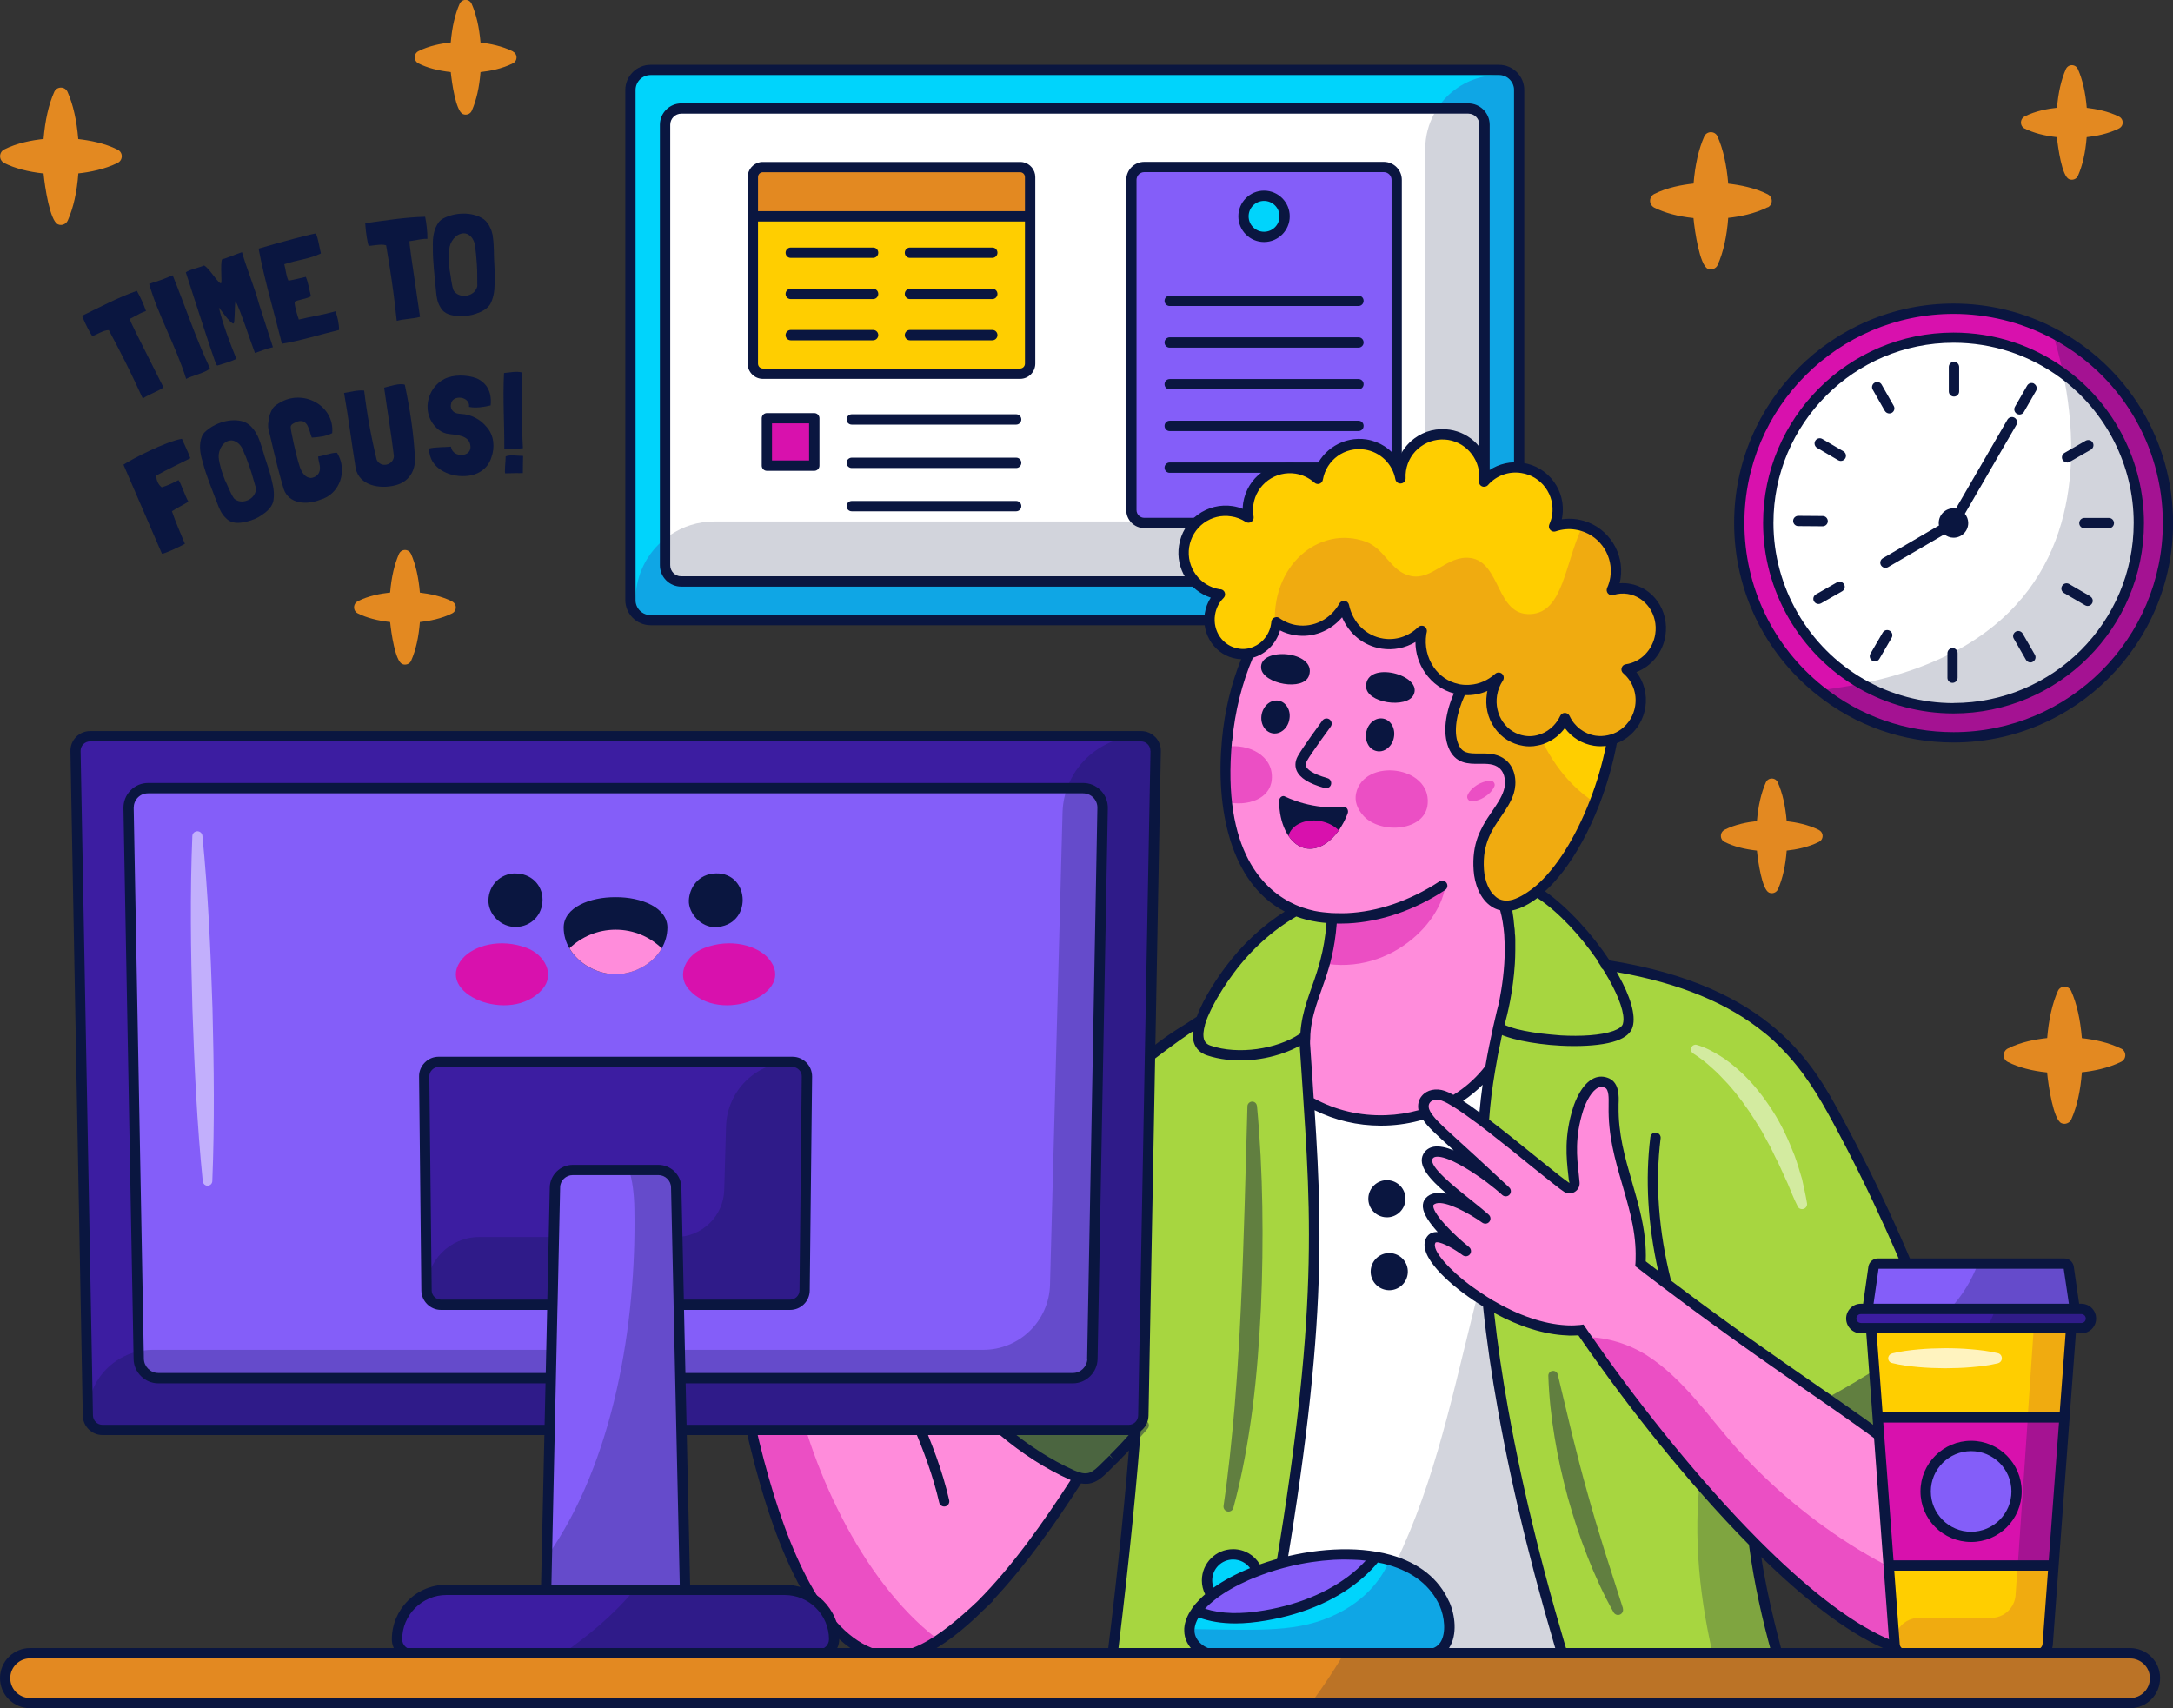 <?xml version="1.0" encoding="UTF-8"?>
<svg id="_Слой_2" data-name="Слой 2" xmlns="http://www.w3.org/2000/svg" viewBox="0 0 239.4 188.2">
  <rect x="0" y="0" width="239.4" height="188.2" fill="#333333" stroke="none"/>
  <defs>
    <style>
      .cls-1 {
        fill: #a7d640;
      }

      .cls-2, .cls-3 {
        opacity: .18;
      }

      .cls-4, .cls-5, .cls-6 {
        fill: #fff;
      }

      .cls-7 {
        fill: #00d4fc;
      }

      .cls-8, .cls-9, .cls-5, .cls-10 {
        opacity: .5;
      }

      .cls-9, .cls-11 {
        fill: #e38921;
      }

      .cls-12, .cls-13 {
        fill: #3c1da1;
      }

      .cls-14, .cls-10 {
        fill: #d811ad;
      }

      .cls-15 {
        fill: #845ef9;
      }

      .cls-16 {
        opacity: .45;
      }

      .cls-3, .cls-17, .cls-18 {
        fill: #0a1640;
      }

      .cls-6 {
        opacity: .75;
      }

      .cls-18, .cls-13, .cls-19 {
        opacity: .25;
      }

      .cls-20 {
        fill: #ffce00;
      }

      .cls-21 {
        fill: #ff8cdb;
      }
    </style>
  </defs>
  <g id="OBJECTS">
    <g>
      <g>
        <g>
          <g>
            <rect class="cls-7" x="69.45" y="7.7" width="97.91" height="60.61" rx="2.21" ry="2.21"/>
            <path class="cls-13" d="m166.8,9.92v56.18c0,.91-.73,1.65-1.65,1.65h-93.48c-.91,0-1.65-.74-1.65-1.65h0c0-4.78,3.87-8.65,8.65-8.65h72.37c3.3,0,5.97-2.67,5.97-5.97V16.41c0-4.49,3.64-8.14,8.14-8.14h0c.91,0,1.65.74,1.65,1.65Z"/>
            <rect class="cls-4" x="73.27" y="11.96" width="90.29" height="52.11" rx="1.79" ry="1.79"/>
            <path class="cls-3" d="m162.99,13.75v48.53c0,.68-.55,1.22-1.22,1.22h-86.7c-.68,0-1.23-.55-1.23-1.22v-3.34c1.38-.94,3.05-1.49,4.84-1.49h72.37c3.29,0,5.97-2.67,5.97-5.97V16.41c0-1.41.36-2.73.99-3.89h3.76c.67,0,1.22.55,1.22,1.22Z"/>
          </g>
          <g>
            <path class="cls-17" d="m165.15,7.14h-93.48c-1.53,0-2.78,1.25-2.78,2.78v56.18c0,1.53,1.25,2.78,2.78,2.78h93.48c1.53,0,2.78-1.25,2.78-2.78V9.92c0-1.53-1.25-2.78-2.78-2.78Zm1.65,58.97c0,.91-.73,1.65-1.65,1.65h-93.48c-.91,0-1.65-.74-1.65-1.65V9.92c0-.91.74-1.65,1.65-1.65h93.48c.91,0,1.65.74,1.65,1.65v56.18Z"/>
            <path class="cls-17" d="m161.76,11.39h-86.7c-1.3,0-2.36,1.06-2.36,2.36v48.52c0,1.3,1.06,2.36,2.36,2.36h86.7c1.3,0,2.36-1.06,2.36-2.36V13.75c0-1.3-1.06-2.36-2.36-2.36Zm1.22,50.88c0,.68-.55,1.22-1.22,1.22h-86.7c-.68,0-1.22-.55-1.22-1.22V13.75c0-.68.55-1.23,1.22-1.23h86.7c.68,0,1.22.55,1.22,1.23v48.52Z"/>
          </g>
        </g>
        <g>
          <g>
            <g>
              <rect class="cls-15" x="119.65" y="23.4" width="39.22" height="29.22" rx="1.42" ry="1.42" transform="translate(177.27 -101.25) rotate(90)"/>
              <path class="cls-7" d="m137,23.83c0,1.25,1.01,2.26,2.26,2.26s2.26-1.01,2.26-2.26-1.01-2.26-2.26-2.26-2.26,1.01-2.26,2.26Z"/>
            </g>
            <g>
              <path class="cls-17" d="m152.45,17.83h-26.38c-1.1,0-1.99.89-1.99,1.99v36.37c0,1.1.89,1.99,1.99,1.99h26.38c1.1,0,1.99-.89,1.99-1.99V19.82c0-1.1-.89-1.99-1.99-1.99Zm.86,38.36c0,.47-.38.86-.86.86h-26.38c-.47,0-.86-.38-.86-.86V19.82c0-.47.38-.86.86-.86h26.38c.47,0,.86.38.86.86v36.37Z"/>
              <path class="cls-17" d="m139.26,26.66c1.56,0,2.83-1.27,2.83-2.83s-1.27-2.83-2.83-2.83-2.83,1.27-2.83,2.83,1.27,2.83,2.83,2.83Zm0-4.53c.94,0,1.7.76,1.7,1.7s-.76,1.7-1.7,1.7-1.7-.76-1.7-1.7.76-1.7,1.7-1.7Z"/>
              <path class="cls-17" d="m149.66,32.57h-20.79c-.31,0-.57.25-.57.57s.25.57.57.57h20.79c.31,0,.57-.25.57-.57s-.25-.57-.57-.57Z"/>
              <path class="cls-17" d="m149.66,37.16h-20.79c-.31,0-.57.25-.57.57s.25.57.57.57h20.79c.31,0,.57-.25.57-.57s-.25-.57-.57-.57Z"/>
              <path class="cls-17" d="m149.66,41.76h-20.79c-.31,0-.57.25-.57.57s.25.57.57.57h20.79c.31,0,.57-.25.57-.57s-.25-.57-.57-.57Z"/>
              <path class="cls-17" d="m149.66,46.35h-20.79c-.31,0-.57.25-.57.57s.25.57.57.57h20.79c.31,0,.57-.25.57-.57s-.25-.57-.57-.57Z"/>
              <path class="cls-17" d="m149.66,50.95h-20.79c-.31,0-.57.25-.57.57s.25.57.57.57h20.79c.31,0,.57-.25.57-.57s-.25-.57-.57-.57Z"/>
            </g>
          </g>
          <g>
            <g>
              <rect class="cls-14" x="84.49" y="46.08" width="5.22" height="5.22"/>
              <g>
                <path class="cls-17" d="m89.71,45.51h-5.22c-.31,0-.57.25-.57.57v5.22c0,.31.25.57.57.57h5.22c.31,0,.57-.25.57-.57v-5.22c0-.31-.25-.57-.57-.57Zm-.57,5.22h-4.09v-4.09h4.09v4.09Z"/>
                <path class="cls-17" d="m93.84,46.78h18.11c.31,0,.57-.25.57-.57s-.25-.57-.57-.57h-18.11c-.31,0-.57.25-.57.57s.25.57.57.57Z"/>
                <path class="cls-17" d="m111.95,50.42h-18.11c-.31,0-.57.25-.57.57s.25.57.57.57h18.11c.31,0,.57-.25.57-.57s-.25-.57-.57-.57Z"/>
                <path class="cls-17" d="m111.95,55.19h-18.11c-.31,0-.57.25-.57.57s.25.57.57.57h18.11c.31,0,.57-.25.57-.57s-.25-.57-.57-.57Z"/>
              </g>
            </g>
            <g>
              <g>
                <rect class="cls-20" x="82.95" y="18.4" width="30.55" height="22.76" rx="1.11" ry="1.11"/>
                <path class="cls-11" d="m113.49,19.51v4.32h-30.55v-4.32c0-.61.5-1.11,1.11-1.11h28.33c.61,0,1.11.5,1.11,1.11Z"/>
              </g>
              <g>
                <path class="cls-17" d="m112.72,17.87c-.11-.02-.22-.03-.34-.03h-28.33c-.12,0-.23.01-.34.03-.76.16-1.34.83-1.34,1.64v20.55c0,.92.75,1.68,1.68,1.68h28.33c.92,0,1.68-.75,1.68-1.68v-20.55c0-.81-.58-1.49-1.34-1.64Zm-28.67,1.1h28.33c.3,0,.54.24.54.54v3.75h-29.41v-3.75c0-.3.24-.54.54-.54Zm28.33,21.63h-28.33c-.3,0-.54-.24-.54-.54v-15.66h29.41v15.66c0,.3-.24.54-.54.54Z"/>
                <path class="cls-17" d="m96.19,27.27h-9.07c-.31,0-.57.25-.57.57s.25.57.57.57h9.07c.31,0,.57-.25.57-.57s-.25-.57-.57-.57Z"/>
                <path class="cls-17" d="m96.19,31.81h-9.07c-.31,0-.57.25-.57.57s.25.57.57.57h9.07c.31,0,.57-.25.57-.57s-.25-.57-.57-.57Z"/>
                <path class="cls-17" d="m96.19,36.35h-9.07c-.31,0-.57.25-.57.57s.25.57.57.57h9.07c.31,0,.57-.25.57-.57s-.25-.57-.57-.57Z"/>
                <path class="cls-17" d="m109.32,27.27h-9.07c-.31,0-.57.25-.57.57s.25.57.57.57h9.07c.31,0,.57-.25.57-.57s-.25-.57-.57-.57Z"/>
                <path class="cls-17" d="m109.32,31.81h-9.07c-.31,0-.57.25-.57.57s.25.57.57.57h9.07c.31,0,.57-.25.57-.57s-.25-.57-.57-.57Z"/>
                <path class="cls-17" d="m109.32,36.35h-9.07c-.31,0-.57.25-.57.57s.25.57.57.57h9.07c.31,0,.57-.25.57-.57s-.25-.57-.57-.57Z"/>
              </g>
            </g>
          </g>
        </g>
      </g>
      <g>
        <g>
          <g>
            <path class="cls-21" d="m199.55,168.66c5.53-1.17,15.22,9.85,20.81,9.05,1.29-11.78-10.39-31.3-13.2-37.8-2.06-4.76-4.81-12.31-8.63-15.98-6.82-6.55-18.9.41-12.96,14.4,5.81,13.71,10.69,23.7,13.98,30.32Z"/>
            <path class="cls-21" d="m97.81,159.69c3.94,4.06-.05,17.86,3.6,22.17,10.66-5.18,20.78-25.19,24.79-31.02,2.94-4.27,7.86-10.62,8.94-15.81,1.92-9.26-10.4-15.79-19.09-3.31-8.52,12.22-14.38,21.66-18.24,27.97Z"/>
            <path class="cls-21" d="m104.02,165.4c-2.03-8.79-7.33-16.74-15.77-37.84-1.02-2.55-1.44-3.4-4.75-3.4-5.01,0-4.86,1.9-4.67,5.23.78,13.54,5.25,51.12,18.7,53.13,3.72.55,8.07-3.28,11.4-6.52"/>
            <path class="cls-21" d="m69.75,113.56c1.16-.56,2.64,3.02,2.64,3.02,0,0-2.32-6.19-.66-6.72,1.98-.64,4.34,4.72,4.34,4.72-1.03-3.2-3.52-8.15-1.96-9.1,1.99-1.2,4.8,5.54,5.42,7.65-2.69-9.16-3.27-10.26-3.26-11.76,0-1.65,1.65-2.02,2.71-.77,1.79,2.11,5.69,13.91,6.57,15.61.21.39.78.37.97-.03.89-1.87,1.71-4.3,4.5-6.79.93-.83,3.15-2.33,4.19-.82.53.78-.28,1.89-.68,2.54-2.28,3.71-2.69,7.31-3.95,11.42-4.13,13.46-14.94,10.34-20.26-2.33,0,0-2.44-5.72-.58-6.63Z"/>
          </g>
          <path class="cls-1" d="m139.13,128.74c-.54,4.46-1.82,9.17-3.93,13.92-.01.04-.03.07-.05.1-.13.3-.28.61-.42.91-.43.91-.89,1.82-1.38,2.73-.22.41-.45.81-.68,1.22-.02.03-.04.07-.06.1-.22.37-.44.75-.67,1.13-.18.3-.36.6-.55.9-.3.48-.61.95-.93,1.43-.28.42-.56.83-.85,1.25-.6.85-1.24,1.7-1.9,2.54-.26.34-.53.68-.81,1.02-.29.35-.59.72-.89,1.07h0s0,0,0,0c0,.01-.02.02-.02.03-.08.1-.17.19-.24.29-.16.18-.32.37-.48.54-.16.18-.32.36-.48.54-.32.35-.64.7-.97,1.05-.04.04-.08.09-.12.13-.34.37-.7.73-1.05,1.09-.02.02-.04.04-.06.06-.38.39-.76.76-1.16,1.14h0c-1.1,1.06-1.85,1.19-3.3.56-2.48-1.1-5.13-2.76-7.62-4.88-.22-.18-.44-.37-.65-.57-.09-.08-.18-.16-.28-.25-.31-.28-.61-.56-.91-.86-.31-.29-.61-.59-.89-.9-.29-.31-.59-.62-.87-.94-.26-.28-.51-.57-.75-.87-.15-.17-.29-.35-.43-.53-.11-.13-.21-.26-.32-.4-.11-.14-.22-.29-.32-.43-.13-.18-.27-.35-.39-.53-.11-.14-.21-.28-.31-.43-.21-.31-.42-.62-.63-.94,0-.01-.01-.02-.02-.03-.34-.54-.35-1.18-.18-1.83h0c.2-.76.62-1.54,1.05-2.25.02-.04.05-.09.08-.14.27-.45.53-.87.72-1.23.33-.63.67-1.27,1.02-1.92,0-.01,0-.02.01-.02,6.34-11.69,16.46-26.28,28.28-31.24,1.47-.62,1.9-.75,2.28.12,2.11,4.77,2.92,10.77,2.13,17.31Z"/>
          <path class="cls-18" d="m139.13,128.74c-.54,4.46-1.82,9.17-3.93,13.92-.01.04-.03.07-.05.1-.13.3-.28.61-.42.91-.43.91-.89,1.82-1.38,2.73-.22.41-.45.81-.68,1.22-.02.03-.04.07-.06.1-.22.37-.44.75-.67,1.13-.18.3-.36.6-.55.9-.3.48-.61.95-.93,1.43-.28.42-.56.83-.85,1.25-.6.85-1.24,1.7-1.9,2.54-.26.34-.53.68-.81,1.02-.29.35-.59.72-.89,1.07h0s0,0,0,0c0,.01-.02.02-.02.03-.08.1-.17.19-.24.29-.16.18-.32.37-.48.54-.16.18-.32.36-.48.54-.32.35-.64.7-.97,1.05-.04.04-.08.09-.12.13-.35.37-.7.73-1.05,1.09-.02.02-.04.04-.06.06-.38.39-.76.76-1.16,1.14h0c-1.1,1.06-1.85,1.19-3.3.56-2.48-1.1-5.13-2.76-7.62-4.88-.22-.18-.44-.37-.65-.57h0c2.72-2.04,4.62-4.92,6.06-8.09,4.09-8.96,4.56-20.19,9.92-21.06,1.1-.18,8.18.39,13.29.84Z"/>
          <path class="cls-4" d="m182.83,185.82h-54.04c3.72-24.04,6.49-27.07,6.8-74.29,0-.35.19-.72.52-1.09.25-.27.57-.53.97-.8.08-.06.17-.12.26-.17.67-.44,1.52-.87,2.5-1.28.68-.3,1.43-.58,2.23-.86,5.09-1.76,13.89-3.55,20.89-3.52,2.68.01,5.09.28,6.93.93,2.9.97,2.53,1.23,2.12,3.15-.32,1.48-.51,3.49-.6,5.87-.12,3.07-.07,6.74.07,10.62.41,10.8,1.63,23.25,2.43,28.99l.05.44c1.66,11.72,4.6,20.37,8.87,32.01Z"/>
          <path class="cls-21" d="m140.67,118.55c6.7,6.96,17.65,6.16,23.09-.33,3.18-3.8,3.94-9.08,5.75-13.6-8.24-2.49-27.03,1.29-32.43,5.01-.4.27-.72.54-.96.81-.47,2.74,2.99,6.49,4.55,8.11Z"/>
          <g class="cls-2">
            <path class="cls-17" d="m182.83,185.82h-43.12c2.16-.74,4.19-1.78,6.02-3.16,4.03-3.05,6.74-7.53,8.81-12.14,4.16-9.28,6.01-19.39,8.6-29.22,1.11-4.2,2.38-8.41,4.59-12.15,1.02-1.74,2.29-3.37,3.75-4.77.41,10.8,1.63,23.25,2.43,28.99l.05.44c1.66,11.72,4.6,20.37,8.87,32.01Z"/>
          </g>
          <g>
            <path class="cls-1" d="m124.98,117.67c5.69-4.45,7.88-5.76,12.36-8.21.8-.45,1.63-.87,2.5-1.28,3.19-1.48,3.62,1.61,3.78,4.25,1.22,20.77,3.34,30.39-4.82,73.38h-16.67c1.46-11.56,2.84-24.13,3.54-36.44.57-10.15.48-16.91.17-21.48"/>
            <path class="cls-1" d="m144.21,113.78c2.12-2.12,1.12-1.15,2.28-3.8,1.2-2.74,2-5,1.52-7.95-.27-1.64-.17-4.09-3.43-2.62-3.6,1.63-6.73,4.25-9.09,7.41-1.06,1.41-5.62,7.81-2.3,8.92,4.25,1.41,9.32-.26,11.01-1.95Z"/>
            <path class="cls-1" d="m196.9,185.81c.09.27.18.54.27.81-.1-.28-.19-.54-.28-.81,0,0-23.67,0-23.67,0-3.1-10-5.76-20.16-7.61-30.46-1.91-10.61-2.9-21.34-2.1-32.11.29-3.94,1.05-7.93,1.98-11.78.45-1.86,1.45-6.42,4.16-6.08,8.53,1.09,18.43,3.05,24.46,8.56,3.22,2.95,3.29,4.55.43,22.62-1.95,12.29-2.99,24.51-.77,36.85.75,4.2,1.82,8.34,3.14,12.39Z"/>
            <path class="cls-1" d="m176.91,106.31c17.21,2.65,22.02,10.56,25.5,17,4.19,7.76,7.76,15.7,10.74,23.72.59,1.58,1.15,3.17,1.69,4.75.41,1.2,1,2.35.2,3.52-4.07,5.89-13.29,9.97-18.25,9.87-1.71-.03-2.34-1.25-3.22-2.53-.76-1.1-1.5-2.22-2.21-3.38-6.18-10.01-10.41-22.24-8.95-33.93"/>
            <path class="cls-1" d="m179.34,112.97c.95-3.26-6.24-13.48-11.81-15.64-.87-.34-3.31-.92-2.46.76,2.89,5.74.02,15.09.02,15.09,2.27,1.56,13.48,2.45,14.25-.21Z"/>
          </g>
          <g class="cls-16">
            <path class="cls-17" d="m178.8,177.18l-2.04-6.38c-.66-2.13-1.3-4.25-1.89-6.4-.61-2.14-1.15-4.29-1.69-6.45l-1.56-6.52c-.06-.24-.27-.41-.53-.4-.29,0-.52.25-.51.54.07,2.27.32,4.53.69,6.77.36,2.24.87,4.46,1.46,6.65.61,2.19,1.32,4.35,2.15,6.47.83,2.11,1.77,4.19,2.89,6.17.13.23.4.34.66.26.29-.09.45-.41.36-.7Z"/>
            <path class="cls-17" d="m138.47,121.83c-.02-.26-.24-.46-.5-.47-.29,0-.53.22-.54.51h0s-.31,11.06-.31,11.06c-.12,3.68-.23,7.36-.41,11.03-.09,1.84-.17,3.67-.3,5.5-.06.92-.1,1.83-.18,2.75l-.21,2.74c-.32,3.65-.68,7.3-1.22,10.94h0c-.04.28.13.55.4.62.3.08.6-.09.68-.39.98-3.6,1.63-7.28,2.11-10.96.48-3.69.74-7.4.93-11.1.16-3.71.21-7.42.15-11.12-.06-3.71-.24-7.41-.59-11.11Z"/>
            <path class="cls-17" d="m126.5,156.76c-.04-.07-.1-.13-.17-.17-3.67-2.77-7.05-5.48-10.04-8.06-3.17-2.73-5.28-4.78-6.68-6.14-.84-.82-1.46-1.41-1.93-1.81-.13-.11-.3-.15-.46-.12-.16.03-.31.13-.39.27-.23.39-.45.79-.67,1.17l-.21.37h0s-.01.02-.02.04c-.48.85-.95,1.69-1.41,2.52-.13.23-.24.44-.32.59-.03.04-.05.08-.1.17-.55,1.02-.89,1.76-1.09,2.33,0,.02-.01.03-.01.05-.34,1.05-.16,1.63.24,2.25,0,.02.02.04.03.06.21.32.42.64.64.95l.04.06c.09.13.18.26.26.36.13.18.27.37.4.55.11.14.22.3.34.45.11.14.21.28.31.39.15.18.29.37.43.53.25.31.51.6.76.88.29.33.59.65.88.96.29.31.6.62.91.92.31.3.62.59.92.87.1.09.2.18.3.26.22.2.43.39.65.57,2.46,2.1,5.15,3.81,7.76,4.97.65.29,1.2.43,1.7.43.76,0,1.42-.34,2.17-1.06.02-.01.04-.03.06-.05.39-.38.78-.77,1.17-1.15,0,0,.06-.06.06-.06.36-.36.71-.73,1.05-1.09l.14-.14c.33-.35.65-.7.97-1.06.17-.19.33-.37.48-.55.15-.17.31-.35.5-.57l.11-.13s.07-.08.11-.13c.05-.05.1-.12.13-.18.08-.18.07-.38-.04-.55Z"/>
            <path class="cls-17" d="m215.53,152.04c-.05-.15-.11-.29-.16-.44-.54-1.58-1.11-3.19-1.69-4.77-.06-.17-.2-.3-.37-.35-.17-.05-.36-.02-.5.09-3.09,2.34-6.33,4.5-9.65,6.4-3.84,2.2-7.88,4.14-12.02,5.76-.16.06-.28.19-.33.35-.05.16-.03.33.06.48.7,1.13,1.45,2.28,2.23,3.4l.26.38c.78,1.16,1.59,2.36,3.41,2.4.06,0,.13,0,.19,0,5.39,0,14.56-4.36,18.54-10.11,0,0,0,0,0,0,.87-1.27.42-2.5.03-3.59Z"/>
          </g>
          <path class="cls-18" d="m196.89,185.81h-7.3c-1.81-6.66-2.99-13.7-2.47-21.05.23-3.13,1.69-7.98,3.89-10.26.29-.31.72-.58,1.11-.71-.37,8.68.39,18.76,4.77,32.02Z"/>
          <path class="cls-5" d="m186.95,115.12c.97.28,1.77.72,2.58,1.22.79.5,1.52,1.09,2.21,1.72,1.38,1.26,2.53,2.74,3.53,4.29,1.01,1.56,1.77,3.24,2.43,4.94.32.86.57,1.74.83,2.6.2.89.4,1.77.55,2.67.05.3-.15.59-.46.64-.25.04-.49-.09-.59-.31v-.03c-.4-.8-.73-1.62-1.06-2.43l-1.09-2.38c-.42-.76-.73-1.57-1.18-2.31l-.61-1.13-.68-1.09c-.9-1.45-1.91-2.83-3.04-4.1-.58-.62-1.16-1.25-1.8-1.8-.62-.57-1.32-1.11-1.98-1.53l-.06-.04c-.24-.15-.31-.48-.16-.72.13-.2.37-.28.58-.22Z"/>
          <g>
            <path class="cls-21" d="m220.41,174.5c.07.69.11,1.43.09,2.16-.03,1.35-.3,2.71-1.07,3.8-2.49,3.49-8.7,1.92-11.9.5-10.93-4.88-25.33-22.83-32.82-33.66-.42-.59-.81-1.17-1.17-1.72-1.86-2.77-2.96-4.33,1.36-6.88,2.85-1.68,3.64-1.17,5.82.51,18,13.88,26.61,18.03,32.81,24.57"/>
            <path class="cls-21" d="m157.68,136.57c.71-1.07,3.81,1.26,3.81,1.26,0,0-5.15-4.15-3.99-5.45,1.38-1.56,6.13,1.86,6.13,1.86-2.51-2.23-7.17-5.23-6.31-6.84,1.1-2.05,6.95,2.33,8.56,3.83-6.98-6.52-8.03-7.17-8.79-8.47-.83-1.42.4-2.57,1.94-2.04,2.61.9,11.97,9.08,13.59,10.1.38.24.86-.08.82-.52-.19-2.06-.71-4.57.43-8.14.38-1.19,1.53-3.61,3.19-2.83.85.4.72,1.77.71,2.53-.08,4.35,1.4,7.66,2.4,11.84,3.29,13.69-7.61,16.5-18.63,8.29,0,0-5.01-3.69-3.87-5.42Z"/>
            <path class="cls-21" d="m166.36,104.6c0-4.73-1.43-11.01-4.52-14.81-1.67-2.05-5.18-2.28-7.57-1.73-4.48,1.02-7.73,5.15-7.52,9.48.49,9.97-2.99,11.56-2.97,17.41"/>
          </g>
          <path class="cls-10" d="m146.29,106.2c.61-5.03-.16-9.29,1.38-12.54.65-1.37,1.33-2.27,2.21-3.07,2.42-.86,5.33-.99,8.15-.29,0,0,1.17,5.51,1.17,5.54.94,4.46-5.14,11.41-12.92,10.36Z"/>
          <path class="cls-21" d="m164.88,92.02l-5.97,5.56c-3.9,2.57-8.76,4.16-13.66,3.43-6.41-.96-9.28-6.37-10.02-12.64-.23-1.98-.25-4.05-.1-6.1.02-.23.04-.47.06-.7.6-6.44,3.1-12.86,7.77-17.44,4.33-4.24,10.48-6.77,16.49-4.96,15.03,4.52,13.97,21.9,5.43,32.85Z"/>
          <path class="cls-20" d="m175.68,88.41c-2.03,5.24-5.14,9.78-8.51,11.12-2.63,1.05-4.08-1.36-4.24-3.68-.32-4.59,2.5-6.07,3.3-8.61.33-1.05.17-2.34-.66-3.06-1.73-1.47-4.42.53-5.45-2.07-1.33-3.37,2.12-10.21,7.18-12.98,1.85-1.01,3.91-1.47,6.03-1.02,6.1,1.29,5.67,11.72,2.35,20.3Z"/>
          <path class="cls-9" d="m175.68,88.41c-2.03,5.24-5.14,9.78-8.51,11.12-2.63,1.05-4.08-1.36-4.24-3.68-.32-4.59,2.5-6.07,3.3-8.61.33-1.05.17-2.34-.66-3.06-1.73-1.47-4.42.53-5.45-2.07-1.33-3.37,2.12-10.21,7.18-12.98.09,3.37.48,6.74,1.55,9.93,1.24,3.7,3.49,7.16,6.77,9.3.02.02.05.03.07.05Z"/>
          <path class="cls-20" d="m134.32,65.46s.06,0,.09,0c-.57.56-.97,1.32-1.11,2.18-.32,2.09,1.05,4.04,3.06,4.36,1.86.29,3.62-.92,4.14-2.76.04-.15.08-.31.1-.47.01-.08.02-.16.03-.25.62.45,1.34.76,2.14.88,2.17.34,4.24-.8,5.3-2.68.44,2.12,2.08,3.82,4.24,4.16,1.62.25,3.2-.32,4.32-1.41-.02.09-.04.18-.05.27-.46,2.99,1.46,5.76,4.3,6.2,1.58.24,3.1-.28,4.22-1.32-.36.55-.63,1.18-.73,1.88-.38,2.45,1.2,4.72,3.53,5.08,1.89.29,3.7-.78,4.51-2.51.6,1.29,1.8,2.27,3.29,2.5,2.4.37,4.64-1.31,5.02-3.76.25-1.61-.38-3.14-1.51-4.11,1.85-.25,3.41-1.76,3.72-3.79.38-2.45-1.2-4.72-3.52-5.08-.63-.1-1.25-.04-1.83.14.18-.41.33-.85.4-1.32.4-2.58-1.19-5-3.62-5.74-.23-.07-.46-.12-.71-.16-.85-.13-1.68-.04-2.44.21.16-.37.28-.76.35-1.17.39-2.53-1.34-4.89-3.87-5.29-1.62-.25-3.17.37-4.19,1.51.32-2.48-1.39-4.78-3.88-5.16-2.53-.39-4.89,1.34-5.29,3.87-.05.31-.07.63-.05.93-.35-1.88-1.85-3.42-3.84-3.73-2.5-.39-4.83,1.3-5.27,3.78-.65-.58-1.46-.98-2.37-1.13-2.53-.39-4.89,1.34-5.29,3.87-.08.52-.07,1.04.02,1.53-.54-.35-1.14-.59-1.82-.7-2.53-.39-4.89,1.34-5.28,3.87-.39,2.53,1.34,4.89,3.86,5.28Z"/>
          <path class="cls-9" d="m140.5,69.25c.04-.15.08-.31.1-.47.01-.08.02-.16.03-.25.62.45,1.34.76,2.14.88,2.17.34,4.24-.8,5.3-2.68.44,2.12,2.08,3.82,4.24,4.16,1.62.25,3.2-.32,4.32-1.41-.02.09-.04.18-.05.27-.46,2.99,1.46,5.76,4.3,6.2,1.58.24,3.1-.28,4.22-1.32-.36.55-.63,1.18-.73,1.88-.38,2.45,1.2,4.72,3.53,5.08,1.89.29,3.7-.78,4.51-2.51.6,1.29,1.8,2.27,3.29,2.5,2.4.37,4.64-1.31,5.02-3.76.25-1.61-.38-3.14-1.51-4.11,1.85-.25,3.41-1.76,3.72-3.79.38-2.45-1.2-4.72-3.52-5.08-.63-.1-1.25-.04-1.83.14.18-.41.33-.85.4-1.32.4-2.58-1.19-5-3.62-5.74-2,4.24-2.13,9.54-5.72,9.73-3.85.21-3.26-5.74-6.66-6.18-2.57-.33-4.18,2.5-6.57,1.98-2.2-.47-2.83-3-4.94-3.77-5.09-1.86-10.59,2.59-9.98,9.55Z"/>
          <g class="cls-8">
            <path class="cls-14" d="m87.11,150.87c-.88-4.75-1.05-9.76-3.18-14.09-1.03-2.08-2.71-3.97-4.68-5.19.77,13.14,4.06,35.55,10.87,45.4,2.31,3.34,5.98,7.04,10.38,5.16.32-.14,2.91-1.46,2.63-1.68-8.27-6.45-14.04-19.03-16.01-29.58Z"/>
            <path class="cls-14" d="m149.4,87.4c-.17.8.06,1.69.88,2.55,1.88,1.96,6.75,1.65,7.01-1.39.37-4.23-7.03-5.1-7.89-1.16Z"/>
            <path class="cls-14" d="m140.11,85.89c-.19,2.18-2.75,2.96-4.88,2.48-.23-1.98-.25-4.05-.1-6.1,2.36-.38,5.22.95,4.98,3.62Z"/>
            <path class="cls-14" d="m164.23,86.03c-.59,0-1.06.19-1.49.44-.21.14-.41.28-.59.47-.18.18-.35.39-.47.66-.02.05-.04.12-.04.18,0,.26.2.48.46.49.3,0,.56-.05.8-.14.24-.08.46-.2.68-.33.41-.28.8-.61,1.05-1.15.03-.05.04-.12.04-.18,0-.24-.19-.45-.44-.45Z"/>
            <path class="cls-14" d="m191.46,159.7c-3.22-3.6-5.97-7.79-10.04-10.39-1.96-1.24-4.38-1.99-6.7-2.01,7.49,10.83,21.89,28.78,32.82,33.66,3.19,1.43,9.41,2.99,11.9-.5.78-1.09,1.04-2.45,1.07-3.8-10.42-1.22-21.88-8.96-29.05-16.96Z"/>
          </g>
        </g>
        <g>
          <path class="cls-17" d="m152.71,134.11c1.13.05,2.08-.83,2.13-1.96.05-1.13-.83-2.08-1.96-2.13-1.13-.05-2.08.83-2.13,1.96-.05,1.13.83,2.08,1.96,2.13Z"/>
          <path class="cls-17" d="m153.14,138.05c-1.13-.05-2.08.83-2.13,1.96-.05,1.13.83,2.08,1.96,2.13,1.13.05,2.08-.83,2.13-1.96.05-1.13-.83-2.08-1.96-2.13Z"/>
          <path class="cls-17" d="m220.97,174.43c-.36-5.7-2.81-12.5-5.55-18.69.03-.04.05-.07.08-.11.87-1.27.42-2.5.03-3.59-.05-.14-.11-.29-.16-.44-.53-1.58-1.1-3.18-1.69-4.76-3.02-8.16-6.65-16.16-10.77-23.79-3.1-5.74-7.78-14.4-25.58-17.24-1.9-2.88-4.56-5.81-7.11-7.62.66-.6,1.31-1.32,1.94-2.13,1.51-1.96,2.91-4.5,4.05-7.44.77-2,1.47-4.34,1.92-6.74.41-.16.81-.38,1.17-.65,1.06-.8,1.76-1.97,1.97-3.3.22-1.41-.15-2.81-.99-3.89,1.65-.62,2.92-2.16,3.2-4.01.43-2.76-1.36-5.33-3.99-5.73-.35-.06-.7-.07-1.06-.04.05-.17.08-.34.11-.5.43-2.81-1.29-5.55-4.01-6.37-.25-.07-.52-.13-.79-.18-.55-.08-1.12-.08-1.68,0,.03-.09.04-.19.06-.29.21-1.37-.12-2.75-.94-3.87-.82-1.12-2.03-1.85-3.4-2.06-1.32-.21-2.63.1-3.71.82-.27-2.25-2-4.11-4.35-4.47-1.38-.21-2.75.12-3.87.94-.83.61-1.45,1.43-1.8,2.37-.79-1.18-2.05-2.01-3.51-2.24-2.48-.38-4.86,1.09-5.69,3.38-.59-.37-1.25-.62-1.95-.73-1.38-.21-2.75.12-3.87.95-1.12.82-1.85,2.02-2.07,3.4-.03.21-.05.43-.05.65-.35-.14-.72-.24-1.09-.3-1.37-.21-2.75.13-3.87.95s-1.85,2.02-2.06,3.4c-.4,2.54,1.13,4.95,3.5,5.73-.34.52-.56,1.11-.66,1.74-.37,2.4,1.22,4.65,3.54,5,.15.02.31.04.47.04-1.11,2.74-1.83,5.74-2.12,8.91-.7,7.48.89,15.75,6.92,18.89-2.47,1.57-4.68,3.63-6.5,6.07-.86,1.15-2.44,3.42-3.19,5.52-.3.19-.61.39-.93.61-.11.07-.23.14-.34.22-1.94,1.16-3.8,2.56-5.6,4.13-.12.09-.23.18-.35.27-.05.04-.09.09-.12.14-2.59,2.31-5.02,4.94-7.24,7.67-4.88,6.02-8.78,12.54-11.34,17.25,0,0,0,.02,0,.03-.34.62-.66,1.23-.98,1.83l-.04.09c-.13.25-.3.53-.48.82l-.23.38s-.04.08-.08.14c-.43.72-.9,1.56-1.12,2.4v.04c-.2.78-.15,1.48.15,2.05-.91,1.42-1.77,2.79-2.59,4.1-.71-1.61-1.51-3.34-2.4-5.26-2.47-5.38-5.56-12.04-9.26-21.27.89-1.35,1.64-3.01,2.24-4.95.35-1.17.64-2.29.92-3.38.71-2.73,1.37-5.31,2.97-7.91l.12-.19c.46-.73,1.23-1.95.54-2.96-.34-.5-.83-.81-1.42-.88-1.49-.18-3.14,1.18-3.61,1.6-2.5,2.23-3.49,4.41-4.28,6.17-.12.28-.24.54-.32.81-.28-.53-.93-2.26-1.67-4.27-1.66-4.44-3.72-9.96-4.98-11.44-.68-.81-1.66-1.13-2.48-.83-.76.28-1.22,1.01-1.23,1.96,0,1.07.25,1.91,1.2,5-.53-.71-1.1-1.25-1.68-1.47-.49-.19-.98-.16-1.4.1-1.23.75-.83,2.73,0,5.07-.7-.63-1.47-1-2.25-.75-.34.11-.6.35-.77.69-.34.72-.24,1.96.02,3.2-.11-.08-.23-.14-.34-.18-.15-.06-.31-.09-.46-.09-.17,0-.34.04-.5.12-2.24,1.09-.14,6.32.3,7.36,2.13,5.08,5.25,8.82,8.56,10.47.62,8.52,4.39,50.01,19.08,52.2.28.04.55.06.82.06,1.01,0,2.06-.26,3.11-.72h.04c.08,0,.17-.01.25-.05,2.25-1.09,4.47-2.83,6.62-4.96.35-.33.7-.66,1.05-1,.06-.06.11-.14.14-.23,3.53-3.75,6.82-8.42,9.61-12.78.18.03.35.05.51.05.77,0,1.42-.34,2.18-1.06.02-.01.03-.03.05-.04.4-.39.78-.77,1.2-1.2,0,0,.06-.05.06-.05.35-.36.7-.71,1.02-1.05l.13-.15c.04-.05.07-.08.12-.13-.63,7.69-1.55,16.16-2.79,25.97-.02.16.03.32.14.44.11.13.26.2.42.2h74.62c.44,0,.75-.43.61-.85-.67-2.05-2.18-7.5-3.03-12.21-.11-.61-.21-1.2-.3-1.81,4.63,4.52,9.24,8.16,13.28,9.97,1.84.82,4.58,1.65,7.13,1.65,2.18,0,4.22-.6,5.46-2.34.75-1.06,1.14-2.4,1.18-4.12.02-.68,0-1.41-.1-2.25Zm-26.52-60.6c.58.47,1.11.96,1.61,1.45t0,.02c2.66,2.63,4.34,5.52,5.84,8.29,4.1,7.58,7.7,15.54,10.71,23.64.58,1.57,1.14,3.17,1.68,4.74.05.15.11.31.16.46.3.82.5,1.42.36,1.98-.04.2-.12.39-.26.58-.14.2-.29.4-.44.6h0c-1.14,1.48-2.62,2.84-4.27,4.04-2.65-2.16-5.78-4.32-9.77-7.08-1.95-1.35-4.09-2.83-6.46-4.51-.35-.24-.71-.5-1.08-.76-1.15-.82-2.36-1.69-3.63-2.62-.6-.44-1.21-.88-1.83-1.34h0c-.96-.72-1.95-1.46-2.97-2.23-1.37-5.43-1.77-10.74-1.15-15.68.04-.31-.18-.59-.5-.63-.31-.04-.59.18-.63.49-.58,4.66-.28,9.63.86,14.74-.45-.34-.9-.69-1.37-1.05.07-1.61-.13-3.42-.6-5.39-.28-1.19-.61-2.31-.92-3.39-.78-2.71-1.52-5.27-1.47-8.31v-.23c.04-.86.08-2.31-1.03-2.83-.55-.25-1.13-.27-1.67-.03-1.37.6-2.11,2.61-2.3,3.21-1.02,3.19-.75,5.57-.54,7.49.03.3.06.59.13.86-.13-.09-.33-.23-.59-.43-.33-.24-.73-.56-1.2-.94-.55-.43-1.16-.93-1.82-1.46-1.68-1.36-3.53-2.86-5.24-4.16v-.06c.12-1.7.34-3.49.67-5.4.17-1.06.38-2.15.63-3.29.03-.19.07-.38.12-.57.04,0,.08.03.12.05.32.12.68.24,1.09.35,1.14.31,2.59.55,4.1.69.38.03.76.06,1.14.08.51.03,1.03.04,1.54.04,1.8,0,3.49-.18,4.64-.59.98-.35,1.57-.86,1.76-1.52.38-1.32-.29-3.42-1.57-5.7-.06-.11-.12-.23-.19-.34,6.94,1.22,12.3,3.43,16.33,6.74Zm-18.51-8.04c.14.21.29.42.42.63.02.16.11.29.24.37.06.11.13.21.2.32,1.26,2.07,2.06,4,2.06,5.18,0,.19-.03.37-.07.52-.08.28-.45.55-1.05.77-1.39.49-3.59.61-5.77.49-.38-.03-.77-.06-1.14-.1-1.38-.12-2.68-.34-3.7-.59-.41-.11-.78-.23-1.08-.35-.11-.04-.2-.08-.29-.12.14-.53.39-1.48.62-2.69.21-1.15.42-2.54.51-4.02.03-.5.05-1.01.05-1.53v-.03c0-.1,0-.19,0-.28,0-.1,0-.19,0-.29,0-.18,0-.37,0-.56h0c0-.26-.02-.5-.05-.74,0-.03,0-.06,0-.09,0-.2-.03-.4-.06-.6-.04-.58-.12-1.18-.22-1.78.25-.05.52-.13.81-.24.66-.26,1.31-.64,1.96-1.13,2.41,1.6,4.81,4.26,6.6,6.86Zm-.79-17.58c-1.61,4.15-3.72,7.45-5.9,9.35-.33.28-.65.53-.98.74-.44.3-.87.54-1.31.71-.2.08-.39.14-.58.17-.08.01-.16.03-.23.03-.34.03-.66-.02-.95-.15-.07-.03-.15-.07-.22-.12-.08-.05-.15-.1-.22-.17-.7-.57-1.18-1.69-1.27-2.95-.05-.74-.02-1.4.08-1.99.11-.6.27-1.14.48-1.62.36-.84.84-1.54,1.32-2.24.56-.83,1.1-1.6,1.4-2.55.36-1.15.24-2.73-.84-3.66-.8-.68-1.73-.75-2.59-.75h-.34c-1.26.01-1.94-.03-2.36-1.1-.51-1.3-.2-3.28.74-5.33.85.04,1.7-.12,2.49-.46-.03.11-.05.21-.06.32-.21,1.33.09,2.66.84,3.74.76,1.09,1.88,1.79,3.16,1.99.23.04.46.06.69.06.31,0,.61-.03.91-.1.46-.08.91-.24,1.32-.47h0c.65-.34,1.22-.84,1.67-1.45.77,1.04,1.91,1.75,3.2,1.95.44.07.89.07,1.32.02-.39,1.96-.98,4-1.77,6.03Zm-38.7-16.76c-1.71-.26-2.87-1.92-2.59-3.71.11-.71.43-1.36.94-1.86.15-.15.21-.37.14-.58-.06-.2-.24-.35-.45-.38,0,0-.08,0-.1,0-2.21-.35-3.72-2.43-3.38-4.64.17-1.07.74-2.02,1.61-2.66.88-.64,1.95-.9,3.02-.73.57.08,1.11.29,1.6.61.19.12.44.12.62-.01.19-.12.29-.35.25-.57-.08-.45-.09-.9-.02-1.34.16-1.07.74-2.02,1.61-2.66.88-.64,1.95-.9,3.02-.74.78.12,1.5.47,2.09.99.15.14.37.19.56.12.2-.07.34-.24.37-.44.39-2.2,2.42-3.66,4.62-3.32,1.71.26,3.06,1.58,3.37,3.27.06.3.33.5.63.46.3-.03.51-.29.5-.59-.02-.25,0-.53.04-.81.17-1.08.74-2.02,1.62-2.66.88-.64,1.95-.9,3.02-.74,2.16.34,3.68,2.37,3.4,4.53-.03.25.1.49.33.59.23.1.5.04.66-.14.92-1.05,2.3-1.55,3.67-1.33,1.08.16,2.02.74,2.66,1.61.64.88.9,1.95.74,3.03-.05.33-.16.67-.31,1.02-.09.21-.05.45.1.61.16.17.39.23.6.16.7-.24,1.46-.31,2.18-.19.21.03.42.08.63.14,2.18.66,3.56,2.85,3.21,5.1-.06.39-.17.78-.35,1.18-.09.21-.06.44.09.61.15.17.38.23.59.17.53-.16,1.06-.2,1.57-.12,2.01.31,3.38,2.3,3.05,4.43-.27,1.73-1.6,3.09-3.24,3.32-.22.03-.4.18-.46.4-.07.21,0,.45.17.59,1.04.89,1.53,2.23,1.32,3.59-.16,1.04-.71,1.95-1.53,2.57-.08.06-.17.12-.26.18-.38.24-.79.4-1.22.49-.45.1-.9.12-1.36.05-1.25-.2-2.32-1.01-2.86-2.18-.1-.2-.3-.33-.52-.33s-.42.13-.51.33c-.2.42-.46.79-.76,1.1-.39.4-.86.71-1.37.9-.56.21-1.17.29-1.78.19-.97-.15-1.82-.69-2.4-1.52-.58-.84-.81-1.88-.65-2.92.09-.58.31-1.14.65-1.65.15-.24.11-.56-.11-.75-.11-.09-.24-.13-.37-.13-.14,0-.27.05-.38.15-.79.71-1.75,1.13-2.76,1.2-.33.03-.67.02-1-.03-.1-.01-.19-.03-.29-.06-1.09-.23-2.05-.88-2.71-1.84-.73-1.06-1.02-2.35-.82-3.65.02-.08.03-.16.05-.24.05-.24-.06-.49-.28-.62-.22-.12-.49-.08-.67.09-1.05,1.02-2.45,1.48-3.84,1.26-1.88-.29-3.37-1.75-3.78-3.72-.05-.23-.23-.4-.47-.44-.23-.03-.46.08-.58.28-.98,1.75-2.84,2.69-4.72,2.4-.68-.1-1.32-.37-1.9-.78-.14-.11-.33-.13-.49-.07-.02,0-.05.01-.07.02-.19.09-.32.27-.33.48,0,.05,0,.1-.02.15,0,0,0,.03,0,.04-.02.14-.05.28-.08.4-.2.71-.62,1.31-1.15,1.73-.46.35-1,.58-1.57.64-.26.03-.52.02-.78-.02Zm-.7,10.17c.31-3.28,1.09-6.37,2.28-9.16h0c1.39-.39,2.55-1.5,2.99-3.01.52.27,1.07.44,1.65.53,1.96.31,3.89-.45,5.19-1.97.78,1.84,2.39,3.15,4.35,3.45,1.3.2,2.6-.06,3.73-.73,0,1.22.38,2.41,1.08,3.41.78,1.12,1.88,1.91,3.15,2.25-.94,2.18-1.23,4.34-.6,5.94.73,1.85,2.23,1.83,3.43,1.82.82-.01,1.6-.02,2.18.47.69.59.74,1.69.49,2.46-.25.78-.73,1.49-1.25,2.25-.35.51-.72,1.05-1.05,1.66h0c-.21.4-.41.81-.58,1.27-.35.99-.55,2.16-.44,3.64.09,1.38.67,3.16,2.01,4,.24.15.54.3.91.38.24.85.37,1.74.45,2.65,0,.15.02.29.02.43,0,.01,0,.02,0,.02,0,.14.02.27.02.4,0,.25.02.49.02.73v.1c0,2.1-.3,4.13-.6,5.67,0,.08-.03.16-.05.23-.06.23-.11.44-.16.64l-.05.19c-.13.54-.25,1.07-.37,1.59,0,.04-.02.06-.02.07h0c-.34,1.55-.64,3.02-.88,4.43-.11.15-.22.29-.34.43-.91,1.09-1.98,2.02-3.19,2.76-.36-.2-.66-.34-.92-.43-1-.35-2-.13-2.56.55-.36.43-.48.99-.36,1.57-1.16.32-2.37.51-3.6.55-2.85.1-5.56-.55-7.95-1.87-.03-.56-.07-1.13-.11-1.7-.1-1.4-.19-2.84-.29-4.33v-.06c0-.16,0-.32.02-.48,0-.64.08-1.23.18-1.78.23-1.25.62-2.34,1.04-3.53.27-.77.56-1.57.82-2.46h0c.12-.4.23-.82.33-1.26h0c.25-1.06.44-2.25.55-3.65.04.01.08.01.12.01h.27c.29,0,.57-.01.86-.02h0c3.58-.18,7.28-1.43,10.68-3.67.27-.17.34-.53.17-.79-.18-.26-.53-.33-.79-.16-3.27,2.14-6.8,3.34-10.22,3.49-.35,0-.69.02-1.04,0t-.02,0s0,0-.02,0t-.02,0s0,0-.02,0t-.02,0s0,0-.02,0c-.34,0-.68-.02-1.01-.06-.29-.02-.58-.06-.87-.1-.3-.04-.68-.12-1.11-.24-.44-.12-.93-.28-1.46-.51-3.44-1.52-8.16-5.84-7.02-18.07Zm27.59,37.89c-.15,1.05-.26,2.06-.35,3.04-.64-.49-1.25-.91-1.8-1.27.77-.52,1.49-1.11,2.15-1.77Zm-30.59-6.62c.02-.05.03-.1.05-.15.14-.45.34-.94.59-1.45.05-.11.11-.23.17-.34.65-1.28,1.53-2.64,2.39-3.79,1.9-2.55,4.24-4.66,6.86-6.19.73.27,1.52.47,2.36.6.32.05.64.08.97.11-.12,1.58-.36,2.88-.66,4.02v.02c-.12.45-.24.87-.37,1.27,0,0,0,.01,0,.01-.19.61-.39,1.18-.59,1.73-.19.54-.38,1.07-.55,1.61-.34,1.07-.62,2.19-.71,3.51-.04.03-.07.05-.11.08-2.48,1.65-6.74,2.3-9.76,1.27-.4-.13-.63-.35-.74-.69-.13-.42-.07-.98.11-1.62Zm-25.02,63.48s-.07.06-.1.1c-1.97,1.85-4.06,3.62-6.08,4.64-.35.18-.7.33-1.04.46-1,.38-1.98.54-2.9.4-11.65-1.73-16.82-32.75-18.09-50.59-.03-.42-.06-.83-.08-1.23-.39-.16-.78-.35-1.17-.58h0c-2.83-1.66-5.52-5.05-7.42-9.59-.94-2.19-1.75-5.46-.85-5.9h.05c.56.22,1.41,1.75,1.81,2.73.12.28.45.42.73.31.29-.12.44-.44.33-.73-.72-1.91-1.54-5-1.11-5.88.04-.09.07-.1.09-.11,1.01-.32,2.77,2.44,3.64,4.41.12.28.44.41.72.31.28-.11.43-.42.34-.71-.25-.77-.58-1.63-.92-2.53-.78-2.03-2.07-5.43-1.28-5.91.09-.05.2-.09.4-.01,1.42.55,3.51,5.06,4.18,7.34.09.3.4.47.71.38.3-.08.47-.4.38-.7-.91-3.11-1.58-5.28-2.07-6.87-.93-3.02-1.17-3.82-1.17-4.73,0-.47.18-.8.48-.91.37-.13.85.07,1.23.51,1.13,1.32,3.32,7.21,4.77,11.1.79,2.12,1.42,3.8,1.73,4.4.19.37.59.61,1,.59.43-.01.81-.26.99-.64.13-.27.25-.54.38-.82.78-1.75,1.67-3.73,3.99-5.8.81-.72,1.97-1.4,2.72-1.31.26.03.46.16.62.39.27.4-.25,1.22-.56,1.71l-.13.21c-1.68,2.74-2.37,5.4-3.1,8.22-.27,1.07-.56,2.19-.91,3.33-.47,1.52-1.03,2.86-1.68,3.98-.24.41-.48.8-.75,1.15.03.09.07.19.11.29.13.32.26.64.38.95,3.59,8.91,6.6,15.4,9.02,20.65,1.01,2.19,1.91,4.14,2.71,5.94.19.43.38.85.55,1.27,1.4,3.25,2.42,6.04,3.09,8.94.07.31.38.5.68.43s.49-.38.42-.68c-.73-3.2-1.88-6.24-3.46-9.86.86-1.38,1.76-2.82,2.71-4.31.03.05.06.09.09.14l.04.07c.09.13.19.25.27.36.12.18.26.36.4.54.1.15.22.3.34.45.1.14.21.28.31.39.15.19.29.37.43.54.26.3.51.6.77.88.29.33.59.65.88.96.3.31.6.62.91.91.31.3.62.59.91.85.1.11.2.19.29.27.22.2.45.4.67.59,2.47,2.09,5.15,3.81,7.76,4.96.02.01.05.02.07.03-2.98,4.63-6.49,9.57-10.23,13.32Zm15.04,8.88c1.28-10.18,2.21-18.93,2.84-26.85.05-.65.1-1.28.15-1.91.12-1.52.22-3,.31-4.45,0,0,0-.02,0-.02.04-.73.08-1.46.13-2.17v-.02c0-.14,0-.28.02-.42.49-8.67.54-15.92.17-21.55-.02-.31-.29-.55-.61-.52-.31.02-.55.29-.53.6.38,5.58.32,12.78-.17,21.41-.04.78-.09,1.57-.14,2.36t0,.02c-.04.79-.09,1.58-.15,2.39-.09,1.25-.18,2.52-.28,3.81-.05.05-.1.11-.15.16-.31.36-.64.7-.94,1.03l-.14.15c-.33.35-.67.69-1.01,1.04l.37.43-.42-.38s-.04.04-.04.05c-.36.36-.73.72-1.1,1.08-.02.02-.04.03-.05.05-.47.45-.83.7-1.24.76-.35.06-.72-.02-1.21-.22-.07-.02-.15-.05-.23-.09-2.51-1.12-5.1-2.77-7.49-4.8-.21-.18-.42-.37-.64-.57-.08-.07-.17-.14-.27-.24-.3-.27-.6-.55-.9-.84-.3-.29-.59-.58-.87-.89-.29-.29-.58-.6-.86-.93-.25-.27-.5-.55-.74-.85-.15-.17-.28-.34-.43-.53-.1-.12-.2-.24-.3-.38-.11-.13-.22-.28-.32-.42-.13-.17-.26-.34-.4-.54-.09-.11-.17-.22-.25-.34l-.04-.06c-.12-.18-.25-.35-.36-.53-.09-.13-.18-.26-.26-.39,0-.01,0-.02-.02-.03-.16-.26-.23-.57-.19-.96,0-.13.04-.27.08-.42,0-.01,0-.02,0-.04.19-.69.6-1.43.99-2.07l.03-.06.27-.45c.19-.32.37-.61.51-.88l.05-.09c.31-.6.63-1.21.97-1.82,0,0,0-.02,0-.03,3.74-6.9,10.39-17.7,18.74-24.97h0c2.28-1.79,3.97-3.04,5.51-4.08.03-.02.06-.04.09-.06.07-.04.13-.08.19-.11-.05.45-.03.87.09,1.24.22.69.72,1.18,1.46,1.42,2.73.9,5.89.63,8.36-.25.68-.23,1.3-.51,1.84-.81.09,1.43.19,2.81.28,4.16.02.3.04.59.06.88.03.47.06.94.09,1.4,1.03,15.34,1.45,27.82-5.33,63.6h-15.55Zm16.7,0c6.66-35.18,6.35-47.88,5.36-62.94,2.24,1.11,4.71,1.7,7.3,1.7.2,0,.4,0,.6-.01,1.39-.05,2.75-.27,4.04-.65.52.78,1.27,1.46,3.39,3.39-.81-.33-1.58-.51-2.19-.41-.52.09-.92.37-1.16.81-.67,1.26.68,2.76,2.57,4.37-.92-.2-1.77-.12-2.32.5-.23.26-.33.6-.3.98.06.8.79,1.81,1.63,2.74-.13,0-.26,0-.38.02-.35.06-.63.24-.81.51-1.37,2.08,3.1,5.52,4,6.19.73.54,1.46,1.04,2.19,1.48.38,3.7.94,7.54,1.66,11.53,1.67,9.31,4.1,19.06,7.4,29.79h-32.98Zm56.64,0h-22.47c-3.35-10.82-5.79-20.63-7.48-29.99-.66-3.67-1.18-7.2-1.55-10.62,2.8,1.53,5.55,2.38,7.99,2.48.18.02.35.02.53.02.21,0,.41-.01.61-.02.05,0,.1,0,.15-.01.11.17.24.35.36.52,5.02,7.26,11.7,15.74,18.43,22.55.15,1.11.32,2.23.52,3.35.69,3.85,1.67,7.79,2.91,11.72Zm23.63-6.92c-.16.71-.41,1.31-.77,1.81-2.28,3.19-8.33,1.6-11.21.31-4.23-1.89-9.11-5.87-14-10.78h0c-.44-.44-.87-.88-1.3-1.33-6.31-6.55-12.54-14.5-17.28-21.36,0,0-.02-.03-.03-.04-.25-.35-.48-.69-.7-1.02h0c-.27.05-.53.07-.81.08-.16.02-.32.02-.49.02-.22,0-.44,0-.66-.02-2.43-.14-5.2-1.08-8.03-2.74-.4-.24-.81-.5-1.22-.78-.45-.29-.9-.61-1.35-.94-1.92-1.42-4.29-3.82-3.73-4.65l.05-.02s.07-.01.1-.01c.64,0,2.04.83,2.84,1.43.25.18.6.14.79-.11.19-.24.15-.59-.09-.79-1.59-1.28-3.87-3.52-3.95-4.5,0-.09,0-.12.02-.13.64-.72,3.06.41,4.81,1.55.2.13.39.26.57.39s.4.14.58.06c.08-.04.14-.09.2-.16.19-.24.16-.58-.07-.78-.06-.05-.11-.1-.17-.15-.35-.31-.73-.62-1.14-.95-.25-.2-.51-.41-.77-.62-1.7-1.35-4.54-3.62-4.11-4.43.06-.09.13-.18.35-.22.91-.15,2.79.84,4.51,2.01.39.26.77.53,1.13.8.66.5,1.25.98,1.69,1.39.23.21.59.2.8-.03.21-.23.2-.58-.03-.8-.91-.85-1.72-1.6-2.44-2.27-.39-.36-.76-.7-1.1-1.02-.67-.6-1.24-1.13-1.73-1.58-1.83-1.67-2.61-2.37-3.08-2.98-.14-.16-.24-.32-.34-.49-.1-.18-.17-.36-.18-.52-.02-.19.03-.36.14-.5.25-.31.77-.39,1.31-.2.03.01.06.02.09.04.31.11.72.34,1.2.64.77.48,1.73,1.17,2.77,1.94.35.27.71.55,1.08.83,1.59,1.23,3.26,2.58,4.62,3.69,1.03.83,1.94,1.56,2.62,2.09.49.39.86.67,1.1.82.03.02.06.03.09.05.34.17.74.15,1.07-.05.37-.23.57-.63.53-1.06-.03-.29-.06-.59-.09-.9-.21-1.9-.45-4.06.49-7.02.33-1.03.98-2.21,1.68-2.51.24-.11.47-.1.73.02.43.21.4,1.18.39,1.76v.25c-.07,3.21.69,5.85,1.5,8.64.31,1.07.63,2.18.91,3.34.37,1.55.56,2.98.57,4.28,0,.48,0,.94-.05,1.38.08.05.16.12.24.18.27.21.54.42.8.62.66.5,1.3.99,1.93,1.47.5.38.99.75,1.48,1.11,1.17.88,2.3,1.72,3.39,2.51.62.46,1.23.9,1.83,1.33h0c.9.66,1.77,1.28,2.61,1.87.37.26.73.52,1.08.77,2.16,1.53,4.13,2.88,5.93,4.13,3.84,2.65,6.87,4.75,9.44,6.82.31.25.61.5.91.74,1.21,1.02,2.31,2.04,3.35,3.14.21.23.57.24.8.02.23-.21.24-.57.02-.8-1.01-1.06-2.07-2.06-3.22-3.03,1.48-1.09,2.82-2.3,3.9-3.61,2.6,5.95,4.88,12.4,5.21,17.75v.05c.08.77.11,1.46.09,2.09,0,.62-.08,1.18-.19,1.68Z"/>
          <path class="cls-17" d="m144.22,74.41c-.58,1.8-5.08.93-5.28-.78-.27-2.43,6.16-1.94,5.28.78Z"/>
          <path class="cls-17" d="m155.74,76.54c-.73,1.56-5.27.93-5.24-.96.05-2.86,6.29-1.24,5.24.96Z"/>
          <path class="cls-17" d="m146.64,86.43c-.07.25-.3.41-.55.41-.05,0-.1-.01-.15-.02-1.77-.5-2.75-1.12-3.1-1.95-.14-.35-.23-.9.14-1.57.57-1.02,2.62-3.8,2.71-3.92.18-.25.54-.3.79-.12.25.19.31.55.12.8-.02.03-2.09,2.83-2.63,3.79-.16.3-.12.47-.08.58.11.27.56.79,2.36,1.3.3.08.47.4.39.7Z"/>
          <path class="cls-17" d="m153.56,81.27c-.09.48-.34.89-.7,1.17-.27.22-.59.34-.91.34-.09,0-.18-.01-.27-.03-.41-.08-.76-.34-.97-.74-.22-.4-.29-.88-.19-1.36.1-.47.34-.89.7-1.17.35-.28.77-.39,1.18-.31.41.08.76.35.98.75.21.39.28.87.18,1.35Z"/>
          <path class="cls-17" d="m142.04,79.3c-.09.48-.34.89-.69,1.17-.28.23-.6.34-.92.34-.09,0-.18-.01-.27-.03-.84-.17-1.36-1.11-1.16-2.1.1-.47.35-.89.7-1.17.36-.28.78-.39,1.19-.31.41.08.75.35.97.75.22.39.28.87.18,1.35Z"/>
          <path class="cls-17" d="m148.47,89.62c-.19.5-.41.96-.67,1.38-.1.17-.2.33-.3.49-.12.16-.24.31-.36.45-.96,1.14-2.15,1.73-3.28,1.52-.51-.09-.98-.35-1.38-.73h0c-.19-.19-.37-.4-.53-.64-.13-.19-.25-.41-.36-.64-.42-.87-.66-1.97-.67-3.18,0-.34.26-.62.55-.56.74.35,1.8.77,3.13,1.02,1.46.28,2.69.25,3.54.17.29.06.45.41.33.72Z"/>
        </g>
        <path class="cls-14" d="m147.5,91.49c-.12.16-.24.31-.36.45-.96,1.14-2.15,1.73-3.28,1.52-.51-.09-.98-.35-1.38-.73h0c-.19-.19-.37-.4-.53-.64.31-1.2,1.84-1.93,3.51-1.63.83.15,1.55.53,2.04,1.03Z"/>
      </g>
      <g>
        <g>
          <path class="cls-20" d="m228.25,145.29l-.4,5.35-1.21,16.32-1.05,14.19c-.05.64-.59,1.14-1.23,1.14h-14.41c-.65,0-1.18-.5-1.23-1.14l-.22-2.91-.84-11.28-1.21-16.32-.4-5.35c-.05-.71.51-1.32,1.23-1.32h19.73c.72,0,1.29.61,1.23,1.32Z"/>
          <path class="cls-9" d="m228.25,145.29l-.4,5.35-1.21,16.32-1.05,14.19c-.05.64-.59,1.14-1.23,1.14h-14.41c-.65,0-1.18-.5-1.23-1.14h0c-.12-1.57,1.13-2.91,2.7-2.91h7.94c1.42,0,2.61-1.1,2.7-2.53l1.97-28.96c.11-1.57,1.41-2.78,2.98-2.78h0c.72,0,1.29.61,1.23,1.32Z"/>
          <polygon class="cls-14" points="227.45 156.14 226.65 166.95 226.24 172.46 208.08 172.46 207.67 166.95 206.87 156.14 227.45 156.14"/>
          <g>
            <circle class="cls-15" cx="217.16" cy="164.3" r="5.01"/>
            <path class="cls-15" d="m227.91,139.63c-.03-.24-.24-.43-.49-.43h-20.52c-.25,0-.46.18-.49.43l-.72,5.08c-.04.3.19.57.49.57h21.98c.3,0,.53-.27.49-.57l-.73-5.08Z"/>
          </g>
          <path class="cls-18" d="m228.15,145.27h-14.42c1.87-1.65,3.34-3.77,4.18-6.07h9.52c.25,0,.46.18.49.43l.73,5.08c.04.3-.19.57-.49.57Z"/>
          <path class="cls-12" d="m230.36,145.26c0,.29-.12.56-.31.75-.19.19-.46.31-.75.31h-24.28c-.59,0-1.06-.48-1.06-1.06,0-.29.12-.56.31-.75.19-.19.46-.31.75-.31h24.28c.59,0,1.06.48,1.06,1.06Z"/>
          <path class="cls-6" d="m208.43,149.11c.97-.24,1.95-.36,2.92-.45.97-.09,1.95-.12,2.92-.13.97,0,1.95.03,2.92.12.97.08,1.95.2,2.92.43.31.07.49.38.42.69-.05.22-.22.37-.42.42-.97.23-1.95.35-2.92.43-.97.09-1.95.11-2.92.12-.97-.01-1.95-.04-2.92-.13-.97-.09-1.95-.21-2.92-.45-.29-.07-.46-.36-.39-.65.05-.2.21-.35.39-.39Z"/>
          <g class="cls-19">
            <polygon class="cls-17" points="222.3 172.46 226.24 172.46 226.65 166.95 227.45 156.14 223.41 156.14 222.3 172.46"/>
            <path class="cls-17" d="m229.3,144.19h-9.46c-.25.74-.57,1.46-.97,2.13h10.43c.29,0,.56-.12.75-.31.19-.19.31-.46.31-.75,0-.59-.48-1.06-1.06-1.06Z"/>
          </g>
        </g>
        <g>
          <path class="cls-17" d="m217.16,169.88c3.07,0,5.57-2.5,5.57-5.57s-2.5-5.58-5.57-5.58-5.58,2.5-5.58,5.58,2.5,5.57,5.58,5.57Zm0-10.01c2.45,0,4.44,1.99,4.44,4.44s-1.99,4.44-4.44,4.44-4.44-1.99-4.44-4.44,1.99-4.44,4.44-4.44Z"/>
          <path class="cls-17" d="m229.3,143.63h-.24l-.59-4.08c-.07-.52-.52-.91-1.05-.91h-20.52c-.53,0-.98.39-1.06.91l-.58,4.08h-.24c-.44,0-.85.17-1.15.48-.31.31-.48.72-.48,1.15,0,.9.73,1.63,1.63,1.63h.59l.69,9.26v.04l1.21,16.32.64,8.68c.07.94.86,1.67,1.8,1.67h14.41c.94,0,1.73-.73,1.8-1.67l.64-8.68,1.21-16.32v-.04l.69-9.26h.6c.43,0,.84-.17,1.16-.48.3-.31.47-.72.47-1.15,0-.9-.73-1.63-1.63-1.63Zm-22.34-3.85h20.4l.57,3.85h-21.52l.55-3.85Zm18.07,41.33c-.03.34-.32.61-.67.61h-14.41c-.35,0-.64-.26-.66-.61l-.6-8.07h16.94l-.6,8.07Zm.68-9.21h-17.1l-1.13-15.18h19.36l-1.13,15.18Zm1.21-16.32h-19.52l-.65-8.69h20.82l-.65,8.69Zm2.73-9.97c-.09.09-.22.14-.35.14h-24.28c-.27,0-.5-.22-.5-.49,0-.13.05-.26.15-.35.06-.07.18-.14.35-.14h24.28c.27,0,.49.22.49.49,0,.17-.08.29-.14.35Z"/>
        </g>
      </g>
      <g>
        <g>
          <g>
            <path class="cls-12" d="m127.32,82.74l-1.36,73.21c-.02.88-.73,1.58-1.61,1.58H11.29c-.88,0-1.6-.7-1.61-1.58l-.13-7.24-1.22-65.98c-.02-.9.71-1.64,1.61-1.64h115.77c.9,0,1.62.74,1.61,1.64Z"/>
            <path class="cls-15" d="m121.48,89.02l-1.13,60.69c-.02,1.17-.98,2.11-2.15,2.11H17.44c-1.17,0-2.13-.94-2.15-2.11l-.02-1.09-1.1-59.6c-.02-1.2.95-2.19,2.15-2.19h103.01c1.2,0,2.18.99,2.15,2.19Z"/>
            <path class="cls-18" d="m127.32,82.74l-1.36,73.21c-.02.88-.73,1.58-1.61,1.58H11.29c-.88,0-1.6-.7-1.61-1.58h0c-.07-3.97,3.13-7.24,7.11-7.24h91.53c3.99,0,7.25-3.18,7.36-7.16l1.38-52.02c.12-4.69,3.96-8.43,8.65-8.43h0c.9,0,1.62.74,1.61,1.64Z"/>
            <path class="cls-5" d="m22.34,130.16c-.64-6.33-.93-12.67-1.14-19.01-.18-6.34-.27-12.69-.01-19.04.01-.31.27-.54.58-.53.28.01.5.23.53.5.63,6.33.91,12.67,1.11,19.01.16,6.34.24,12.69-.02,19.04-.01.29-.26.51-.54.5-.26-.01-.47-.21-.5-.47Z"/>
            <g>
              <path class="cls-14" d="m84.69,105.61c-1.22-1.42-4.15-2.31-7.13-1.16-1.92.74-3.11,2.89-1.68,4.54,3.48,4.01,12.07.43,8.8-3.38Z"/>
              <path class="cls-14" d="m58.08,104.45c-2.97-1.15-5.91-.26-7.13,1.16-3.27,3.81,5.32,7.39,8.8,3.38,1.44-1.65.24-3.8-1.68-4.54Z"/>
            </g>
          </g>
          <g>
            <path class="cls-17" d="m127.26,81.19c-.41-.42-.96-.65-1.55-.65H9.94c-.59,0-1.15.23-1.56.65-.41.42-.63.97-.62,1.56l1.36,73.21c.02,1.18,1,2.14,2.18,2.14h113.05c1.2,0,2.16-.94,2.18-2.14l1.36-73.21c.01-.59-.21-1.14-.62-1.56Zm-.51,1.54l-1.36,73.21c-.01.58-.47,1.03-1.05,1.03H11.29c-.57,0-1.03-.46-1.05-1.03l-1.36-73.21c0-.28.1-.54.3-.74.2-.2.46-.31.75-.31h115.77c.28,0,.55.11.74.31.2.2.3.47.3.74h0Z"/>
            <path class="cls-17" d="m119.33,86.26H16.32c-.74,0-1.43.29-1.94.82-.52.53-.79,1.22-.78,1.96l1.1,59.6.02,1.09c.03,1.47,1.25,2.67,2.72,2.67h100.76c1.47,0,2.69-1.2,2.72-2.67l1.13-60.69c.01-.74-.26-1.43-.78-1.96-.52-.53-1.21-.82-1.94-.82Zm.46,63.44c-.02.86-.73,1.56-1.59,1.56H17.44c-.86,0-1.57-.7-1.59-1.56l-1.12-60.69c0-.43.15-.83.45-1.14.3-.31.7-.47,1.13-.47h103.01c.43,0,.83.17,1.13.47.3.31.46.71.45,1.14l-1.13,60.69Z"/>
            <path class="cls-17" d="m56.77,96.22c-1.67.02-2.93,1.31-2.96,2.97-.02,1.54,1.37,2.96,3.03,2.93,1.64-.03,2.93-1.28,2.93-3.01,0-1.65-1.3-2.9-3-2.88Z"/>
            <path class="cls-17" d="m78.89,96.22c-2,.04-2.94,1.64-3,2.97-.06,1.47,1.41,2.99,2.9,2.95,4.15-.11,3.9-6,.09-5.92Z"/>
            <path class="cls-17" d="m67.82,98.84c-2.83-.02-5.72,1.13-5.72,3.35,0,.84.24,1.61.63,2.28.99,1.72,3.03,2.83,5.09,2.87,2.06-.04,4.09-1.15,5.08-2.86.39-.68.62-1.45.63-2.29,0-2.21-2.88-3.37-5.71-3.35Z"/>
          </g>
          <path class="cls-21" d="m72.91,104.48c-.99,1.72-3.03,2.83-5.08,2.86-2.06-.04-4.1-1.15-5.09-2.87,1.31-1.26,3.11-2.05,5.09-2.05s3.77.79,5.08,2.06Z"/>
        </g>
        <g>
          <g>
            <path class="cls-12" d="m88.9,118.59l-.26,23.57c-.01.87-.72,1.57-1.59,1.57h-38.47c-.87,0-1.58-.7-1.59-1.57l-.06-5.88-.19-17.69c0-.88.71-1.61,1.59-1.61h38.99c.88,0,1.6.73,1.59,1.61Z"/>
            <path class="cls-18" d="m88.9,118.59l-.26,23.57c-.01.87-.72,1.57-1.59,1.57h-38.47c-.87,0-1.58-.7-1.59-1.57h0c-.04-3.24,2.58-5.88,5.82-5.88h21.64c2.89,0,5.26-2.3,5.34-5.19l.2-7c.12-3.96,3.36-7.11,7.32-7.11h0c.88,0,1.6.73,1.59,1.61Z"/>
            <path class="cls-15" d="m75.5,176.62c.02,1.1-.86,2-1.96,2h-11.44c-1.1,0-1.99-.9-1.96-2l.11-5.12.89-40.69c.02-1.06.89-1.92,1.96-1.92h9.43c1.06,0,1.94.85,1.96,1.92l1,45.81Z"/>
            <path class="cls-18" d="m75.5,176.62c.02,1.1-.86,2-1.96,2h-11.44c-1.1,0-1.99-.9-1.96-2l.11-5.12c7.41-10.47,9.88-25.76,9.64-38.33-.03-1.68-.21-3.07-.58-4.28h3.22c1.06,0,1.94.85,1.96,1.92l1,45.81Z"/>
            <path class="cls-12" d="m91.9,180.6c0,.46-.19.88-.49,1.19s-.73.49-1.19.49h-44.8c-.93,0-1.68-.76-1.68-1.68,0-1.5.61-2.86,1.6-3.85.98-.99,2.35-1.6,3.85-1.6h37.25c3.01,0,5.45,2.44,5.45,5.45Z"/>
            <path class="cls-18" d="m91.9,180.6c0,.46-.19.88-.49,1.19s-.73.49-1.19.49h-28.37c2.96-2.06,5.76-4.37,8.04-7.13h16.56c3.01,0,5.45,2.44,5.45,5.45Z"/>
          </g>
          <path class="cls-17" d="m86.44,174.59h-10.41l-.67-30.28h11.69c1.18,0,2.15-.96,2.16-2.13l.26-23.58c0-.58-.22-1.13-.63-1.54s-.95-.64-1.53-.64h-38.99c-.57,0-1.12.23-1.52.64-.41.41-.64.96-.63,1.54l.25,23.58c.02,1.17.99,2.13,2.16,2.13h11.7l-.67,30.28h-10.42c-1.61,0-3.12.62-4.25,1.76-1.14,1.14-1.77,2.65-1.77,4.25,0,1.24,1.01,2.25,2.25,2.25h44.8c.6,0,1.16-.24,1.59-.66.41-.42.65-1,.65-1.59,0-3.32-2.7-6.01-6.02-6.01Zm-37.86-31.41c-.56,0-1.02-.46-1.02-1.02l-.26-23.57c0-.28.11-.54.3-.73.2-.2.45-.31.72-.31h38.99c.27,0,.53.11.72.31.2.19.31.45.3.73l-.25,23.57c0,.56-.47,1.02-1.03,1.02h-11.71l-.27-12.38c-.03-1.36-1.17-2.47-2.53-2.47h-9.44c-1.36,0-2.5,1.11-2.53,2.47l-.27,12.38h-11.72Zm12.83,1.13l.03-1.13.27-12.36c0-.75.64-1.36,1.39-1.36h9.44c.75,0,1.38.61,1.39,1.36l.27,12.36.02,1.13.67,30.28h-14.14l.66-30.28Zm29.59,37.08c-.21.21-.49.32-.78.32h-44.8c-.61,0-1.11-.49-1.11-1.11,0-1.3.51-2.53,1.43-3.45.92-.92,2.14-1.43,3.45-1.43h37.25c2.7,0,4.89,2.19,4.89,4.88,0,.3-.12.58-.33.79Z"/>
        </g>
      </g>
      <g>
        <g>
          <g>
            <path class="cls-7" d="m138.72,174.1c0,1.58-1.28,2.87-2.87,2.87s-2.87-1.28-2.87-2.87,1.28-2.87,2.87-2.87,2.87,1.28,2.87,2.87Z"/>
            <path class="cls-7" d="m157.03,182.28h-23.2c-1.35,0-2.79-1.19-2.79-2.63,0-.06,0-.12,0-.18.05-.66.32-1.33.78-1.97,2.8-3.92,12.52-7.24,19.75-5.97.52.09,1.03.2,1.52.34,2.7.77,4.91,2.29,6.04,4.82.92,2.05.95,5.6-2.11,5.6Z"/>
          </g>
          <path class="cls-15" d="m151.57,171.51c-.5.64-1.06,1.22-1.66,1.76-2.9,2.59-6.67,4.04-10.5,4.69-2.54.44-5.23.52-7.59-.48,2.8-3.92,12.52-7.24,19.75-5.97Z"/>
          <path class="cls-13" d="m157.03,182.28h-23.2c-1.35,0-2.79-1.19-2.79-2.63,0-.06,0-.12,0-.18,7.87.09,12.03.45,16.37-1.73,2.62-1.31,4.66-3.37,5.69-5.87,2.7.77,4.91,2.29,6.04,4.82.92,2.05.95,5.6-2.11,5.6Z"/>
        </g>
        <path class="cls-17" d="m159.65,176.45c-1.13-2.52-3.29-4.25-6.41-5.14-.54-.15-1.05-.27-1.57-.35-3.95-.69-8.8-.06-12.87,1.39-.6-1.01-1.69-1.68-2.95-1.68-1.89,0-3.44,1.54-3.44,3.44,0,.55.13,1.07.36,1.53-.19.16-.37.33-.54.5-.33.33-.63.67-.88,1.02,0,.02-.02.04-.03.06-.52.73-.8,1.47-.85,2.19,0,.08,0,.16,0,.24,0,1.83,1.78,3.2,3.36,3.2h23.21c1.46,0,2.23-.72,2.62-1.32.93-1.43.65-3.64,0-5.08Zm-23.8-4.64c.77,0,1.45.38,1.87.95-1.51.61-2.88,1.34-4.02,2.15-.1-.25-.15-.52-.15-.8,0-1.27,1.03-2.3,2.3-2.3Zm-2.52,4.86s.08-.07.12-.1h0c.07-.07.14-.13.21-.18.22-.18.45-.36.69-.53.53-.37,1.11-.73,1.75-1.07.15-.08.31-.16.46-.24.32-.16.66-.32,1-.47.17-.07.34-.15.52-.22.02,0,.04-.02.05-.02.34-.14.68-.27,1.04-.4,0,0,.03-.01.05-.01.16-.06.33-.12.49-.18,1.13-.38,2.32-.7,3.54-.94.81-.16,1.63-.28,2.46-.37.41-.04.83-.07,1.24-.1.41-.02.82-.03,1.23-.03.28,0,.56.01.84.02.16,0,.32.01.48.02.25,0,.49.03.74.06.07,0,.14,0,.22.03-.3.32-.6.62-.93.92-2.55,2.27-6.08,3.85-10.22,4.55-2.62.45-4.77.39-6.55-.18.17-.19.36-.38.57-.56Zm25.37,4.25c-.35.53-.9.79-1.67.79h-23.21c-1,0-2.22-.92-2.22-2.06v-.15c.03-.42.18-.87.45-1.31,1.2.44,2.54.66,4.06.66,1.04,0,2.17-.11,3.39-.32,4.35-.74,8.08-2.41,10.78-4.83.55-.49,1.06-1.01,1.51-1.56.38.06.76.15,1.14.26,2.78.79,4.69,2.31,5.68,4.51.53,1.19.74,2.99.09,4.01Z"/>
      </g>
      <g>
        <g>
          <path class="cls-11" d="m3.32,187.63c-.73,0-1.42-.28-1.94-.8-.52-.53-.81-1.22-.81-1.95,0-1.51,1.23-2.74,2.75-2.74h231.36c.72,0,1.43.29,1.94.8.52.51.8,1.2.8,1.94,0,1.52-1.23,2.75-2.74,2.75H3.32Z"/>
          <path class="cls-3" d="m236.85,184.88c0,1.2-.97,2.18-2.18,2.18h-89.82c1.02-1.41,1.99-2.86,2.9-4.36h86.92c.6,0,1.15.25,1.54.64.4.39.64.93.64,1.54Z"/>
        </g>
        <path class="cls-17" d="m234.67,182.71c.6,0,1.15.25,1.54.64.4.39.64.93.64,1.54,0,1.2-.97,2.18-2.18,2.18H3.32c-.61,0-1.15-.25-1.55-.64-.39-.4-.64-.94-.64-1.55,0-1.2.98-2.18,2.18-2.18h231.36m0-1.14H3.32c-1.83,0-3.32,1.49-3.32,3.31,0,.88.34,1.71.96,2.34.64.63,1.48.98,2.35.98h231.36c1.83,0,3.31-1.49,3.31-3.32,0-.9-.35-1.73-.98-2.35-.61-.61-1.46-.96-2.34-.96h0Z"/>
      </g>
      <g>
        <g>
          <path class="cls-14" d="m238.84,57.62c0,13.04-10.57,23.61-23.61,23.61-5.59,0-10.72-1.94-14.76-5.18-5.4-4.33-8.86-10.98-8.86-18.43,0-13.04,10.57-23.61,23.62-23.61,3.92,0,7.63.96,10.89,2.66,7.56,3.94,12.72,11.84,12.72,20.96Z"/>
          <path class="cls-18" d="m238.84,57.62c0,13.04-10.57,23.61-23.61,23.61-5.59,0-10.72-1.94-14.76-5.18,1.61-.2,3.13-.44,4.57-.74,18.52-3.77,22.94-15.41,23.14-25.18.07-3.34-.35-6.47-.88-8.98-.4-1.9-.85-3.46-1.18-4.5,7.56,3.94,12.72,11.84,12.72,20.96Z"/>
          <path class="cls-4" d="m235.63,57.62c0,11.27-9.14,20.41-20.41,20.41-3.71,0-7.18-.99-10.18-2.71-6.11-3.53-10.22-10.14-10.22-17.7,0-11.27,9.14-20.41,20.41-20.41,4.52,0,8.7,1.47,12.08,3.95,5.06,3.71,8.34,9.71,8.34,16.46Z"/>
          <path class="cls-3" d="m235.63,57.62c0,11.27-9.14,20.41-20.41,20.41-3.71,0-7.18-.99-10.18-2.71,18.53-3.77,22.94-15.41,23.14-25.18.06-3.34-.36-6.47-.88-8.98,5.06,3.71,8.34,9.71,8.34,16.46Z"/>
        </g>
        <g>
          <path class="cls-17" d="m226.38,36.16c-3.41-1.78-7.27-2.72-11.15-2.72-13.34,0-24.18,10.85-24.18,24.18,0,7.38,3.31,14.26,9.07,18.88,4.32,3.47,9.55,5.3,15.11,5.3,13.33,0,24.18-10.85,24.18-24.18,0-9.05-4.99-17.27-13.03-21.46Zm-11.15,44.5c-5.3,0-10.28-1.75-14.4-5.05-5.5-4.4-8.65-10.96-8.65-17.99,0-12.71,10.34-23.04,23.05-23.04,3.7,0,7.38.9,10.63,2.59,7.66,3.99,12.42,11.83,12.42,20.45,0,12.71-10.34,23.04-23.04,23.04Z"/>
          <path class="cls-17" d="m227.63,40.7c-3.61-2.66-7.9-4.06-12.41-4.06-11.57,0-20.98,9.41-20.98,20.98,0,7.47,4.03,14.44,10.51,18.19,3.17,1.82,6.79,2.79,10.47,2.79,11.57,0,20.98-9.41,20.98-20.98,0-6.65-3.2-12.98-8.57-16.92Zm-12.41,36.76c-3.47,0-6.9-.91-9.9-2.64-6.13-3.54-9.94-10.14-9.94-17.21,0-10.94,8.9-19.85,19.84-19.85,4.27,0,8.32,1.33,11.74,3.84,5.08,3.73,8.11,9.71,8.11,16,0,10.94-8.9,19.85-19.85,19.85Z"/>
          <path class="cls-17" d="m215.27,43.69c.31,0,.57-.25.57-.57v-2.69c0-.31-.25-.57-.57-.57s-.57.25-.57.57v2.69c0,.31.25.57.57.57Z"/>
          <path class="cls-17" d="m224.11,42.27c-.27-.16-.62-.06-.78.21l-1.34,2.33c-.16.27-.06.62.21.78.09.05.19.08.28.08.2,0,.39-.1.49-.28l1.34-2.33c.16-.27.06-.62-.21-.78Z"/>
          <path class="cls-17" d="m227.74,50.96c.1,0,.19-.02.28-.08l2.33-1.34c.27-.16.37-.5.21-.78-.16-.27-.5-.36-.78-.21l-2.33,1.34c-.27.16-.37.5-.21.78.11.18.3.28.49.28Z"/>
          <path class="cls-17" d="m232.33,57.06h-2.69s0,0,0,0c-.31,0-.57.25-.57.57,0,.31.25.57.57.57h2.69s0,0,0,0c.31,0,.57-.25.57-.57,0-.31-.25-.57-.57-.57Z"/>
          <path class="cls-17" d="m230.28,65.69l-2.32-1.35c-.27-.16-.62-.07-.78.21-.16.27-.07.62.21.78l2.32,1.35c.09.05.19.08.28.08.2,0,.39-.1.49-.28.16-.27.07-.62-.21-.78Z"/>
          <path class="cls-17" d="m222.84,69.8c-.16-.27-.5-.37-.77-.21-.27.16-.37.5-.21.77l1.34,2.33c.1.18.3.29.49.29.1,0,.19-.02.28-.08.27-.16.37-.5.21-.77l-1.34-2.33Z"/>
          <path class="cls-17" d="m215.12,71.4h0c-.31,0-.57.25-.57.57v2.69c-.01.31.24.57.55.57h0c.31,0,.57-.25.57-.57v-2.69c.01-.31-.24-.57-.55-.57Z"/>
          <path class="cls-17" d="m208.2,69.49c-.27-.16-.62-.07-.78.2l-1.35,2.32c-.16.27-.07.62.2.78.09.05.19.08.29.08.2,0,.39-.1.49-.28l1.35-2.32c.16-.27.07-.62-.2-.78Z"/>
          <path class="cls-17" d="m202.39,64.15l-2.33,1.33c-.27.16-.37.5-.21.77.1.18.3.29.49.29.1,0,.19-.02.28-.07l2.33-1.33c.27-.16.37-.5.21-.77-.16-.27-.5-.37-.77-.21Z"/>
          <path class="cls-17" d="m200.8,57.98c.31,0,.57-.25.57-.56,0-.31-.25-.57-.56-.57l-2.69-.02h0c-.31,0-.57.25-.57.56,0,.31.25.57.56.57l2.69.02h0Z"/>
          <path class="cls-17" d="m203.09,49.72l-2.32-1.36c-.27-.16-.62-.07-.78.2-.16.27-.07.62.2.78l2.32,1.36c.09.05.19.08.29.08.19,0,.38-.1.49-.28.16-.27.07-.62-.2-.78Z"/>
          <path class="cls-17" d="m207.65,45.26c.1.18.3.29.49.29.09,0,.19-.02.28-.07.27-.15.37-.5.21-.77l-1.33-2.34c-.15-.27-.5-.37-.77-.21-.27.15-.37.5-.21.77l1.33,2.34Z"/>
          <path class="cls-17" d="m222.15,46.8c.16-.27.06-.62-.21-.78-.27-.16-.62-.06-.78.21l-5.68,9.8c-.09-.01-.18-.03-.27-.03-.89,0-1.62.72-1.62,1.62,0,.09.01.18.03.27l-6.19,3.61c-.27.16-.36.51-.2.78.11.18.3.28.49.28.1,0,.2-.02.29-.08l6.2-3.61c.28.23.63.37,1.01.37.89,0,1.62-.72,1.62-1.62,0-.39-.14-.74-.37-1.02l5.68-9.8Z"/>
        </g>
      </g>
      <g>
        <path class="cls-17" d="m20.05,48.34c-1.8.3-5.53,2.24-6.45,2.85h0c1.96,4.51,2.71,6.31,4.24,9.81h.02c.2.03,1.8-.69,2.51-1.09-.46-1.1-1-2.33-1.43-3.59h.01c.53-.36,1.21-.67,1.76-1.03.03-.01.04-.03.03-.05-.38-.66-.84-2.11-1.08-2.35-.41.23-1.24.63-1.82.79t-.03,0c-.31-.23-.59-.69-.6-1.29,1.15-.64,2.75-1.39,3.76-1.91-.17-.51-.71-1.63-.93-2.14Z"/>
        <path class="cls-17" d="m29.87,52.6c-.27-1.06-.66-2.01-.95-3.09-.15-.5-.32-.99-.53-1.47-.15-.3-.32-.59-.55-.85-.24-.3-.55-.55-.92-.71-1.45-.5-3.31.09-4.41,1.18-.11.12-.18.24-.25.38-.38.91-.22,1.92.06,2.82.42,1.61,1.07,3.14,1.65,4.67.21.58.47,1.14.91,1.54.62.67,1.48.59,2.32.39.6-.15,1.16-.37,1.65-.72.56-.37,1.05-.83,1.24-1.43.16-.7.08-1.49-.11-2.21l-.12-.51Zm-1.78,1.74c-.38.89-1.67,1.22-2.32.56-.41-.59-.65-1.35-.99-2.01-.32-.82-.6-1.68-.69-2.5-.02-.46.1-.88.36-1.27.23-.34.64-.63,1.1-.6.54.07.97.47,1.2,1.01.13.34.34.82.35.83l.37,1.01.24.72s.11.38.23.79c.22.89.37.84.16,1.46Z"/>
        <path class="cls-17" d="m35.05,50.3c.02.53.29,1.03.17,1.56-.1.46-.5.74-.96.8-.64-.02-1.01-.61-1.22-1.19-.46-1.36-1.05-4.26-1.01-4.38,0-.05,0-.16.04-.22.13-.21.46-.32.71-.43,1.18-.34,1.25.99,1.57,1.77.81-.05,1.54-.13,2.25-.49.28-3.07-3.26-4.93-5.83-3.32-.27.15-.51.32-.69.54-.3.45-.46.96-.51,1.54-.05.34-.05.73.08,1.07.77,3.32,1.17,4.89,1.61,6.34.59,1.67,2.57,1.74,3.98,1.18,2.22-.6,3.1-3.25,1.89-5.19-.62-.03-1.47.35-2.07.41Z"/>
        <path class="cls-17" d="m42.32,42.7c.33,2.42.78,5.05,1.08,7.56-.05.98-1.44,1.35-1.9.39-.62-2.55-1.08-5.1-1.38-7.62h0c-.65-.09-1.57.16-2.21.26h-.02s.02.02.02.02c.49,2.73.83,5.55,1.28,8.29.39,1.9,2.66,2.32,4.39,1.86,1.47-.38,2.19-1.58,2.14-2.98-.14-2.73-.56-5.45-1.12-8.09-.55-.22-1.71.18-2.28.32Z"/>
        <path class="cls-17" d="m50.78,45.6c-.45-.03-.86-.11-1.07-.6-.03-.14-.07-.28-.03-.42.09-1.19,2.16-.92,1.99.25.75.15,1.63.02,2.36-.16h.02c.18-1.6-.54-2.57-1.59-3.01-1.04-.38-2.51-.41-3.5.09-1.95.98-2.69,3.92-.62,5.61.32.23.68.41,1.11.45.89.11,2.14.16,2.35,1.15.36,1.44-1.94,1.58-2.12.25-.71.07-1.67.03-2.4.2v.05s0,.05,0,.05c.02,2.01,2.11,3.04,3.95,2.94,1.29-.05,2.49-.71,2.9-2.04.42-1.12.3-2.47-.51-3.36-.68-.85-1.72-1.4-2.84-1.45Z"/>
        <path class="cls-17" d="m57.52,41.04c-.58-.17-1.39,0-1.94.05h-.05c-.15,2.87.05,5.61.03,8.39h.02c.61-.02,1.48-.03,2.03-.1-.15-2.69-.11-5.64-.09-8.34Z"/>
        <path class="cls-17" d="m55.71,50.28v.02c0,.58-.17,1.85-.03,1.85l1.18-.03h.03c.24,0,.35.01.6,0h.11c0-.62.02-1.31.03-1.89-.62,0-1.42-.16-1.92.05Z"/>
        <path class="cls-17" d="m18,42.69h0s0-.03,0-.03c-3.1-6.15-3.62-7.18-3.69-7.48,0-.01,0-.04,0-.05h.01s.03-.02.03-.02c.87-.47,1.34-.74,1.73-.84-.23-.73-.66-1.62-1-2.23-2.05.72-4.13,1.82-6.06,2.76,0,.01.02,0,.03.02.36.93.99,2.1,1.13,2.2.26-.04,1.24-.67,1.79-.65h.02c2.78,5.2,3.62,7.38,3.75,7.53.63-.44,1.64-.77,2.28-1.22Z"/>
        <path class="cls-17" d="m20.51,41.75c.36-.28,2.42-.75,2.61-1.2-1.53-3.24-2.72-6.81-4.07-10.16l-.02-.06-.35.14c-.87.37-1.27.48-1.63.6-.13.05-.51.16-.61.21v.03c.98,3.42,2.93,6.79,4.07,10.43Z"/>
        <path class="cls-17" d="m23.96,40.27c.64-.21,1.47-.42,2.08-.74-.73-1.82-1.47-3.73-1.93-5.66,0-.03,1.31,1.86,1.62,1.77.17-.05.1-2.01.22-2.5.75,1.61,1.5,4.07,2.14,5.75.48-.16,1.36-.52,1.98-.64l-1.54-4.79c-.53-1.95-1.31-3.74-1.87-5.68-.63.21-1.9.74-2.2.79-.21.58.03,2.63-.11,2.63-.03,0-.07,0-.11-.02-.47-.36-1.22-1.64-1.74-1.93h-.02c-.64.27-1.53.41-2.01.75,2.63,8.15,3.24,9.98,3.4,10.22.02.03.04.04.06.03Z"/>
        <path class="cls-17" d="m37.35,36.36c.02-.65-.16-1.39-.37-2.04v-.03c-1.39.39-2.69.58-4.04.91h-.02c-.17-.49-.43-1.3-.47-1.93.17-.22,1.23-.3,1.81-.63-.2-.75-.28-1.46-.56-2.12v-.02c-.63.14-1.27.31-1.9.42h-.02c-.27-.53-.29-1.21-.46-1.8v-.02s.06-.01.06-.01c1.32-.45,2.74-.56,3.97-1.17v-.02c-.18-.72-.26-1.48-.54-2.17-.02-.09-3.97.95-6.32,1.66.67,3.56,1.69,6.92,2.57,10.48,2.02-.32,4.2-1.02,6.29-1.52Z"/>
        <path class="cls-17" d="m45.13,26.56h.02s.03,0,.03,0c.98-.17,1.51-.27,1.91-.25.01-.76-.11-1.75-.25-2.43-2.17.04-4.49.42-6.62.71,0,.02.02.01.02.03.05,1,.28,2.3.38,2.45.26.05,1.38-.24,1.9-.05h.02c1,5.81,1.11,8.15,1.18,8.33.73-.22,1.8-.22,2.55-.44v-.02s0-.02,0-.02c-1.01-6.82-1.17-7.96-1.15-8.26,0-.02.01-.03,0-.05Z"/>
        <path class="cls-17" d="m54.31,26.04c-.07-.33-.15-.66-.31-.96-.15-.36-.38-.67-.7-.93-1.26-.86-3.22-.79-4.57-.03-.14.09-.24.19-.35.3-.61.78-.72,1.79-.69,2.74-.02,1.66.2,3.31.35,4.94.05.61.15,1.22.47,1.73.42.81,1.27.96,2.14.99.62.01,1.21-.05,1.79-.26.64-.21,1.24-.53,1.57-1.05.34-.63.48-1.42.48-2.16l.02-.52c.02-1.09-.1-2.11-.1-3.23-.01-.52-.04-1.04-.12-1.56Zm-1.96,6c-.61.76-1.93.74-2.39-.07-.24-.68-.27-1.47-.42-2.2-.1-.88-.13-1.78,0-2.59.1-.45.33-.82.68-1.13.32-.27.78-.44,1.22-.29.5.21.81.71.89,1.29.04.36.11.88.11.89l.09,1.07.04.76s0,.39.01.82c-.03.92.13.91-.24,1.45Z"/>
      </g>
      <g>
        <path class="cls-11" d="m12.97,16.49c-1.43-.72-3.1-1.03-4.35-1.17-.17-2.06-.56-3.8-1.18-5.2-.13-.29-.41-.47-.73-.47h0c-.32,0-.6.18-.73.47-.62,1.39-1.01,3.14-1.18,5.19-1.24.13-2.91.43-4.33,1.15-.28.14-.46.43-.46.75,0,.32.18.6.46.75,1.15.58,2.64.97,4.33,1.15.14,1.49.7,5.2,1.58,5.6.11.05.22.07.33.07.1,0,.2-.02.3-.06.21-.08.37-.24.46-.44.62-1.39,1.01-3.13,1.16-5.18,1.24-.13,2.91-.45,4.34-1.16.15-.08.28-.2.36-.36.1-.19.11-.41.05-.62-.07-.2-.21-.37-.4-.47Z"/>
        <path class="cls-11" d="m233.71,115.54h0c-1.43-.72-3.1-1.03-4.35-1.17-.17-2.06-.56-3.8-1.18-5.2-.13-.29-.41-.47-.73-.47h0c-.32,0-.6.18-.73.47-.62,1.39-1.01,3.14-1.18,5.19-1.24.13-2.91.43-4.33,1.15-.28.14-.46.43-.46.75,0,.32.18.6.46.74,1.15.58,2.64.98,4.32,1.15.14,1.49.7,5.2,1.58,5.59.11.05.22.07.33.07.1,0,.2-.02.3-.06.21-.08.37-.23.46-.44.62-1.39,1.01-3.13,1.16-5.18,1.24-.13,2.91-.45,4.34-1.16.15-.08.28-.2.36-.36.2-.4.04-.88-.36-1.09Z"/>
        <path class="cls-11" d="m194.75,22.85c.16-.08.28-.2.36-.36.2-.4.04-.88-.36-1.09-1.43-.72-3.1-1.03-4.35-1.17-.17-2.05-.56-3.8-1.18-5.2-.13-.29-.41-.47-.73-.47h0c-.32,0-.6.18-.73.47-.62,1.39-1.01,3.14-1.18,5.19-1.24.13-2.91.43-4.33,1.15-.28.14-.46.43-.46.75,0,.32.18.6.46.75,1.15.58,2.64.98,4.32,1.15.14,1.49.7,5.2,1.58,5.59.11.05.22.07.33.07.1,0,.2-.02.3-.06.21-.08.37-.23.46-.44.62-1.39,1.01-3.14,1.16-5.18,1.24-.13,2.91-.45,4.34-1.17Z"/>
        <path class="cls-11" d="m200.4,91.44h0c-1.17-.59-2.53-.85-3.56-.97-.14-1.68-.47-3.12-.98-4.27-.12-.27-.37-.43-.66-.43h0c-.29,0-.54.16-.66.43-.51,1.15-.84,2.58-.98,4.26-1.03.11-2.39.36-3.55.95-.26.13-.42.39-.42.68,0,.29.16.55.42.67.95.48,2.17.8,3.55.95.12,1.15.55,4.28,1.34,4.63.1.04.2.06.3.06.29,0,.56-.17.68-.44.51-1.15.83-2.58.96-4.25,1.03-.11,2.39-.37,3.55-.96.14-.07.26-.18.33-.32.18-.36.04-.8-.32-.98Z"/>
        <path class="cls-11" d="m49.82,66.26h0c-1.17-.59-2.53-.85-3.56-.97-.14-1.68-.47-3.12-.98-4.27-.12-.26-.37-.43-.66-.43h0c-.29,0-.54.17-.66.43-.51,1.15-.84,2.58-.98,4.26-1.03.11-2.39.36-3.55.95-.26.13-.42.39-.42.68,0,.29.16.55.42.67.95.48,2.17.8,3.55.95.12,1.15.55,4.28,1.34,4.63.1.04.2.06.3.06.09,0,.18-.02.27-.05.19-.07.33-.21.41-.39.51-1.15.83-2.58.96-4.25,1.03-.11,2.39-.37,3.56-.96.14-.07.25-.18.32-.32.18-.36.04-.8-.32-.98Z"/>
        <path class="cls-11" d="m56.5,5.66h0c-1.17-.59-2.53-.85-3.56-.97-.14-1.68-.47-3.12-.98-4.27-.12-.26-.37-.43-.66-.43h0c-.29,0-.54.17-.66.43-.51,1.15-.84,2.58-.98,4.26-1.03.11-2.39.36-3.55.95-.26.13-.42.39-.42.68,0,.29.16.55.42.68.95.48,2.17.8,3.55.95.12,1.15.55,4.28,1.34,4.63.1.04.2.06.3.06.09,0,.18-.02.27-.05.19-.07.33-.21.41-.39.51-1.15.83-2.58.96-4.25,1.03-.11,2.39-.37,3.56-.96.14-.07.25-.18.33-.32.18-.36.04-.8-.32-.98Z"/>
        <path class="cls-11" d="m223.06,14.16c.95.48,2.17.8,3.55.95.12,1.15.55,4.28,1.34,4.63.1.04.2.06.3.06.09,0,.18-.02.27-.05.19-.07.33-.21.41-.39.51-1.15.83-2.58.96-4.25,1.03-.11,2.39-.37,3.56-.96.14-.07.25-.18.33-.32.18-.36.04-.8-.32-.98h0c-1.17-.59-2.53-.85-3.56-.97-.14-1.68-.47-3.12-.98-4.27-.12-.26-.37-.43-.66-.43h0c-.29,0-.54.17-.66.43-.51,1.15-.84,2.58-.98,4.26-1.03.11-2.39.36-3.55.95-.26.13-.42.39-.42.68,0,.29.16.55.42.67Z"/>
      </g>
    </g>
  </g>
</svg>